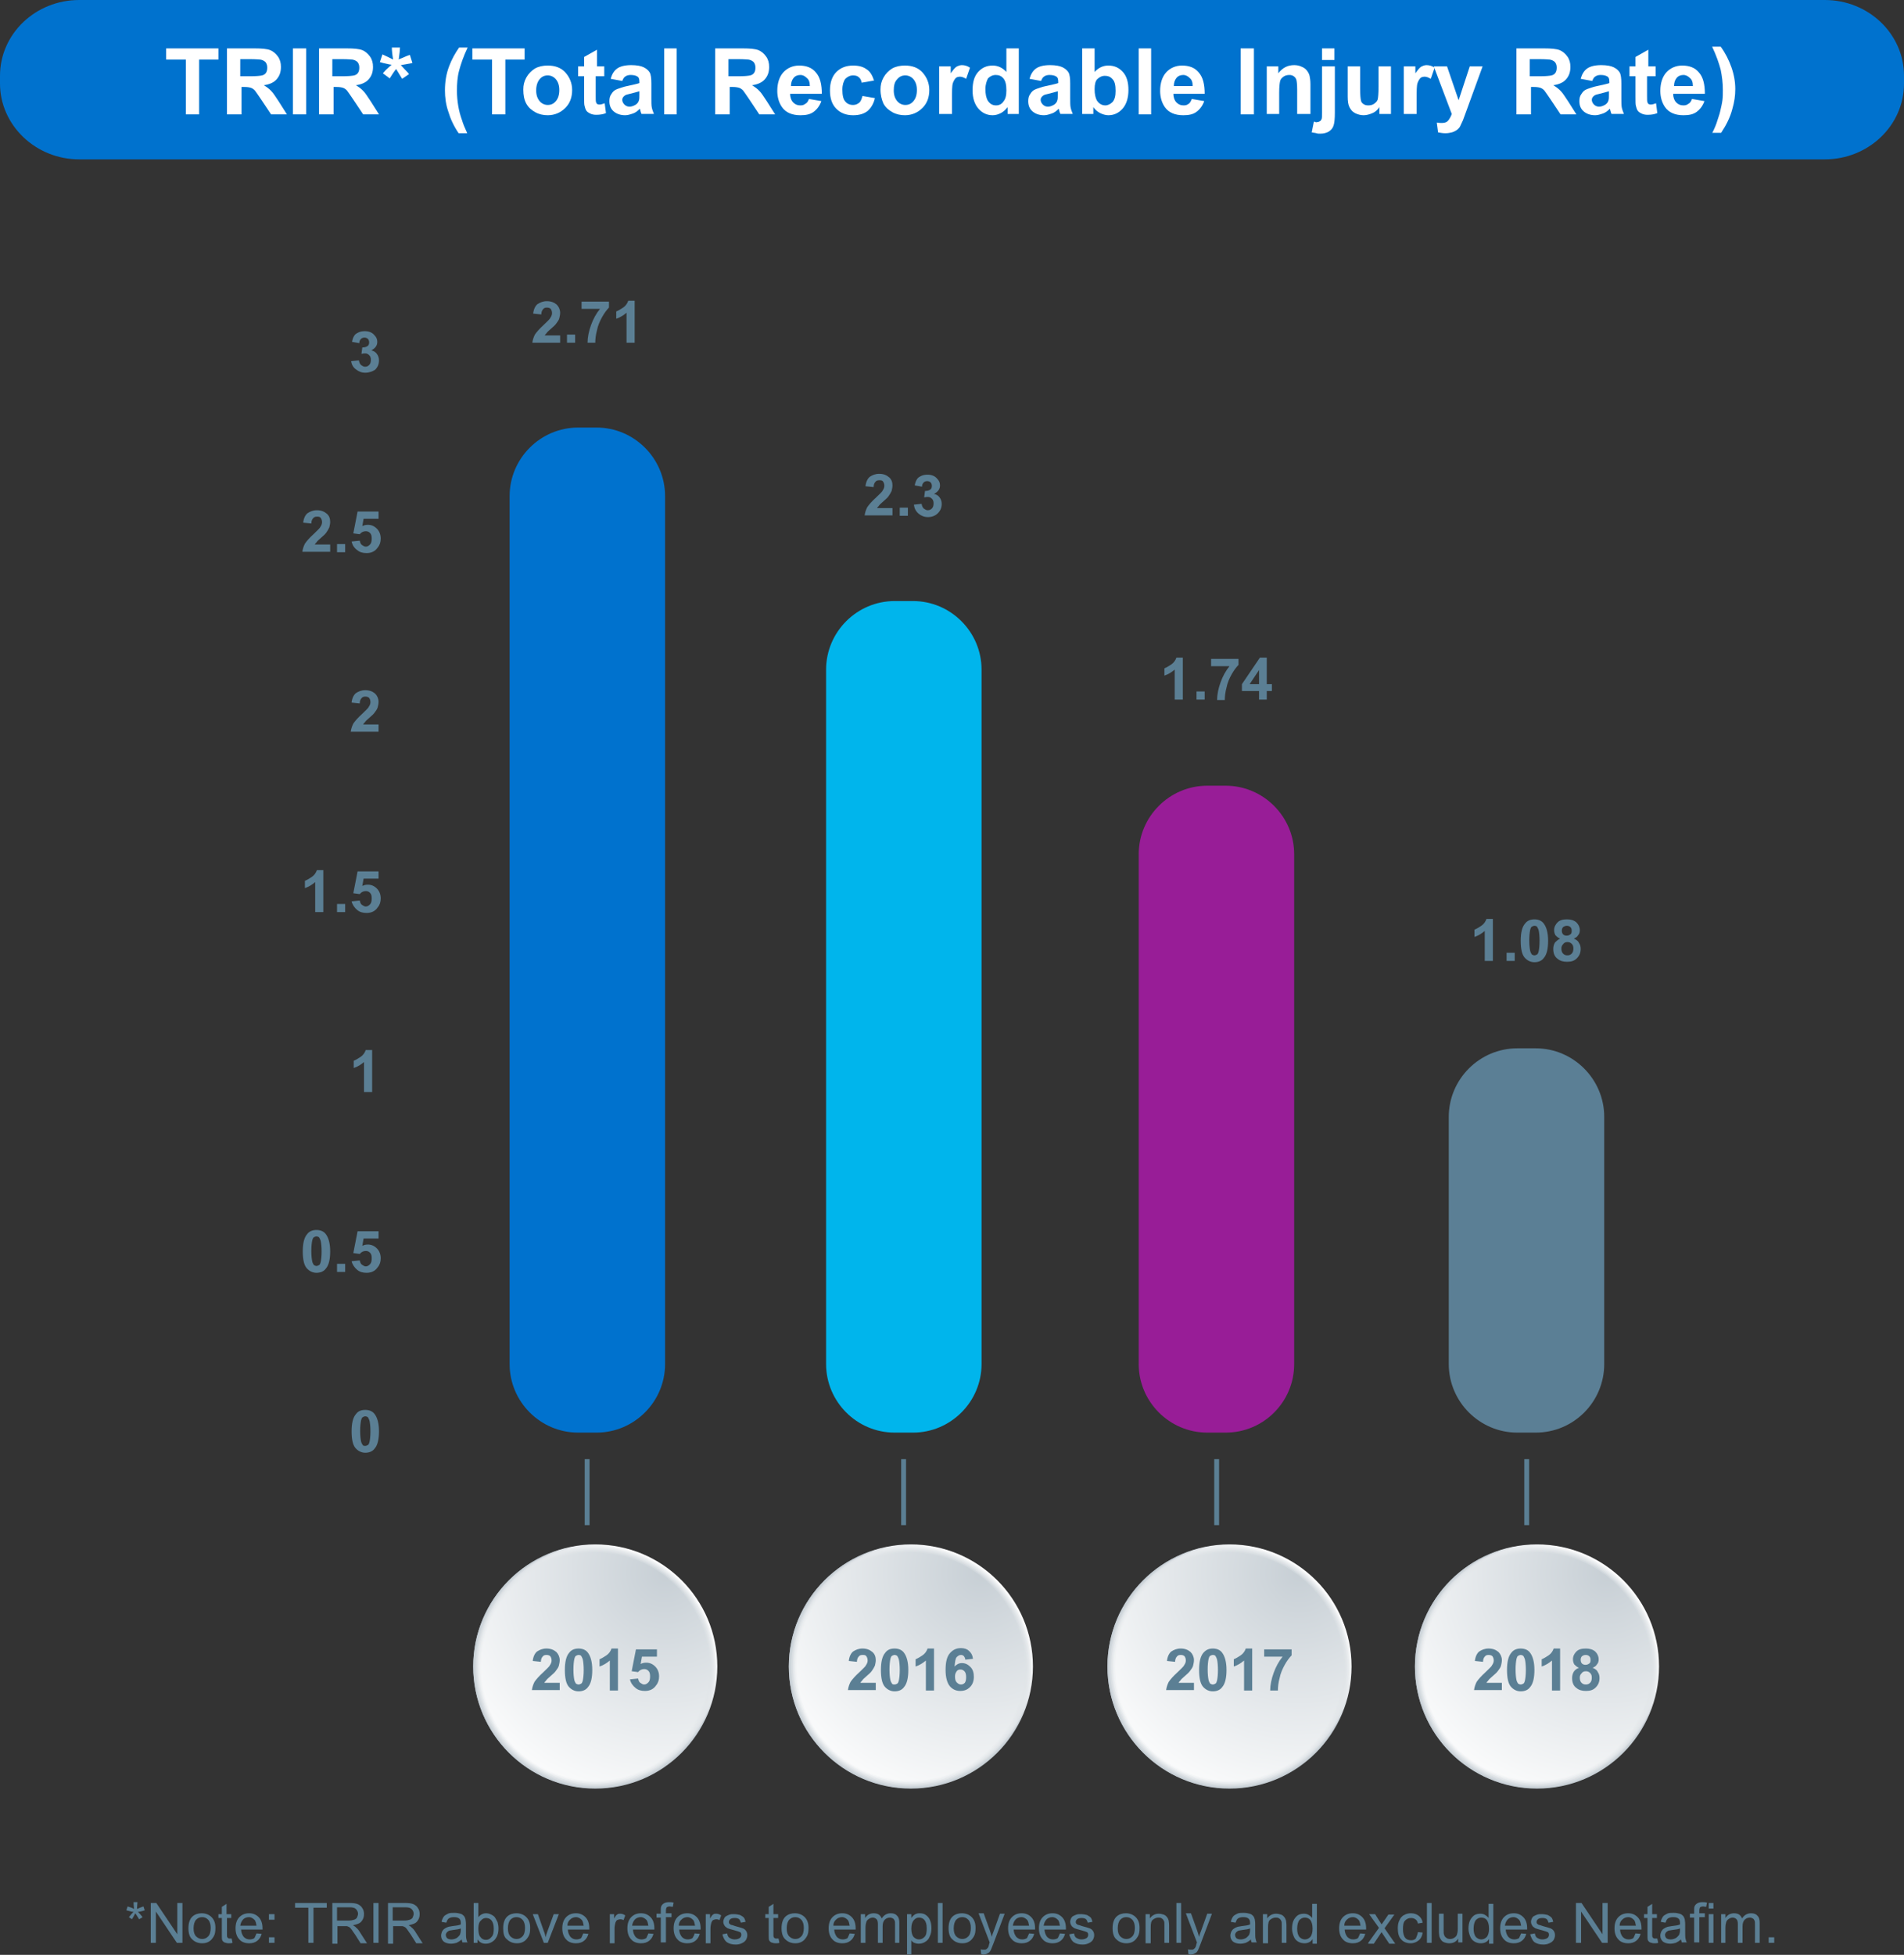 <?xml version="1.0" encoding="utf-8"?>
<!-- Generator: Adobe Illustrator 21.0.2, SVG Export Plug-In . SVG Version: 6.00 Build 0)  -->
<svg version="1.1" id="Layer_1" xmlns="http://www.w3.org/2000/svg" xmlns:xlink="http://www.w3.org/1999/xlink" x="0px" y="0px"
	 viewBox="0 0 444.6 456.3" style="enable-background:new 0 0 444.6 456.3;" xml:space="preserve">
<rect x="0" y="0" width="444.6" height="456.3" fill="#333333" stroke="none"/>
<style type="text/css">
	.st0{fill:#0072CE;}
	.st1{fill:#00B5EC;}
	.st2{fill:#981D97;}
	.st3{fill:#5B7F95;}
	.st4{fill:#AFB9C5;}
	.st5{fill:url(#SVGID_1_);}
	.st6{fill:url(#SVGID_2_);}
	.st7{fill:url(#SVGID_3_);}
	.st8{fill:url(#SVGID_4_);}
	.st9{fill:url(#SVGID_5_);}
	.st10{fill:url(#SVGID_6_);}
	.st11{fill:url(#SVGID_7_);}
	.st12{fill:url(#SVGID_8_);}
	.st13{fill:url(#SVGID_9_);}
	.st14{fill:url(#SVGID_10_);}
	.st15{fill:url(#SVGID_11_);}
	.st16{fill:url(#SVGID_12_);}
	.st17{fill:url(#SVGID_13_);}
	.st18{fill:url(#SVGID_14_);}
	.st19{fill:#5B7F94;}
	.st20{fill:url(#SVGID_15_);}
	.st21{fill:url(#SVGID_16_);}
	.st22{fill:url(#SVGID_17_);}
	.st23{fill:url(#SVGID_18_);}
	.st24{fill:url(#SVGID_19_);}
	.st25{fill:url(#SVGID_20_);}
	.st26{fill:url(#SVGID_21_);}
	.st27{fill:url(#SVGID_22_);}
	.st28{fill:url(#SVGID_23_);}
	.st29{fill:url(#SVGID_24_);}
	.st30{fill:url(#SVGID_25_);}
	.st31{fill:url(#SVGID_26_);}
	.st32{fill:url(#SVGID_27_);}
	.st33{fill:url(#SVGID_28_);}
	.st34{fill:none;stroke:#5B7F94;stroke-width:1.135;stroke-miterlimit:10;}
	.st35{fill:#FFFFFF;}
</style>
<g>
	<path class="st0" d="M18.5,37.2C8.3,37.2,0,29.2,0,19.5v-1.8C0,7.9,8.3,0,18.5,0h407.6c10.2,0,18.5,7.9,18.5,17.7v1.8
		c0,9.8-8.3,17.7-18.5,17.7H18.5z"/>
	<path class="st0" d="M139.3,334.4H135c-8.8,0-16-7.2-16-16V115.8c0-8.8,7.2-16,16-16h4.3c8.8,0,16,7.2,16,16v202.6
		C155.3,327.2,148.1,334.4,139.3,334.4z"/>
	<path class="st1" d="M213.2,334.4h-4.3c-8.8,0-16-7.2-16-16V156.3c0-8.8,7.2-16,16-16h4.3c8.8,0,16,7.2,16,16v162.1
		C229.2,327.2,222,334.4,213.2,334.4z"/>
	<path class="st2" d="M286.2,334.4h-4.3c-8.8,0-16-7.2-16-16v-119c0-8.8,7.2-16,16-16h4.3c8.8,0,16,7.2,16,16v119
		C302.2,327.2,295.1,334.4,286.2,334.4z"/>
	<path class="st3" d="M358.6,334.4h-4.3c-8.8,0-16-7.2-16-16v-57.7c0-8.8,7.2-16,16-16h4.3c8.8,0,16,7.2,16,16v57.7
		C374.6,327.2,367.5,334.4,358.6,334.4z"/>
	<g>
		<g>
			<circle class="st4" cx="138.9" cy="389" r="28.4"/>
		</g>
		<g>
			<radialGradient id="SVGID_1_" cx="152.329" cy="376.359" r="28.485" gradientUnits="userSpaceOnUse">
				<stop  offset="0" style="stop-color:#FFFFFF"/>
				<stop  offset="0.505" style="stop-color:#FDFDFE"/>
				<stop  offset="0.687" style="stop-color:#F6F8F9"/>
				<stop  offset="0.817" style="stop-color:#EBEDF0"/>
				<stop  offset="0.921" style="stop-color:#DADFE3"/>
				<stop  offset="1" style="stop-color:#C7CFD5"/>
			</radialGradient>
			<circle class="st5" cx="139" cy="389" r="28.5"/>
			<radialGradient id="SVGID_2_" cx="152.86" cy="374.733" r="33.237" gradientUnits="userSpaceOnUse">
				<stop  offset="0" style="stop-color:#F6F7F8"/>
				<stop  offset="0.432" style="stop-color:#F4F5F6"/>
				<stop  offset="0.676" style="stop-color:#EBEEF0"/>
				<stop  offset="0.874" style="stop-color:#DEE2E6"/>
				<stop  offset="1" style="stop-color:#D0D7DC"/>
			</radialGradient>
			<circle class="st6" cx="139" cy="389" r="28.2"/>
			<radialGradient id="SVGID_3_" cx="153.377" cy="373.144" r="38.172" gradientUnits="userSpaceOnUse">
				<stop  offset="0" style="stop-color:#ECEFF1"/>
				<stop  offset="0.487" style="stop-color:#E9ECEE"/>
				<stop  offset="0.88" style="stop-color:#DFE3E7"/>
				<stop  offset="1" style="stop-color:#DADFE3"/>
			</radialGradient>
			<circle class="st7" cx="139" cy="389" r="27.9"/>
			<radialGradient id="SVGID_4_" cx="153.881" cy="371.592" r="43.284" gradientUnits="userSpaceOnUse">
				<stop  offset="0" style="stop-color:#E3E7EA"/>
				<stop  offset="1" style="stop-color:#E3E7EA"/>
			</radialGradient>
			<circle class="st8" cx="139" cy="389" r="27.6"/>
			<radialGradient id="SVGID_5_" cx="154.37" cy="370.076" r="48.571" gradientUnits="userSpaceOnUse">
				<stop  offset="0" style="stop-color:#DADFE3"/>
				<stop  offset="0.524" style="stop-color:#E1E5E8"/>
				<stop  offset="1" style="stop-color:#ECEFF1"/>
			</radialGradient>
			<circle class="st9" cx="139" cy="389" r="27.3"/>
			<radialGradient id="SVGID_6_" cx="154.845" cy="368.597" r="54.028" gradientUnits="userSpaceOnUse">
				<stop  offset="0" style="stop-color:#D0D7DC"/>
				<stop  offset="0.433" style="stop-color:#DEE3E6"/>
				<stop  offset="1" style="stop-color:#F6F7F8"/>
			</radialGradient>
			<circle class="st10" cx="139" cy="389" r="27"/>
			<radialGradient id="SVGID_7_" cx="155.307" cy="367.154" r="59.648" gradientUnits="userSpaceOnUse">
				<stop  offset="0" style="stop-color:#C7CFD5"/>
				<stop  offset="1" style="stop-color:#FFFFFF"/>
			</radialGradient>
			<circle class="st11" cx="139" cy="389" r="26.7"/>
		</g>
	</g>
	<g>
		<g>
			<circle class="st4" cx="212.6" cy="389" r="28.4"/>
		</g>
		<g>
			<radialGradient id="SVGID_8_" cx="226.089" cy="376.359" r="28.485" gradientUnits="userSpaceOnUse">
				<stop  offset="0" style="stop-color:#FFFFFF"/>
				<stop  offset="0.505" style="stop-color:#FDFDFE"/>
				<stop  offset="0.687" style="stop-color:#F6F8F9"/>
				<stop  offset="0.817" style="stop-color:#EBEDF0"/>
				<stop  offset="0.921" style="stop-color:#DADFE3"/>
				<stop  offset="1" style="stop-color:#C7CFD5"/>
			</radialGradient>
			<circle class="st12" cx="212.7" cy="389" r="28.5"/>
			<radialGradient id="SVGID_9_" cx="226.62" cy="374.733" r="33.237" gradientUnits="userSpaceOnUse">
				<stop  offset="0" style="stop-color:#F6F7F8"/>
				<stop  offset="0.432" style="stop-color:#F4F5F6"/>
				<stop  offset="0.676" style="stop-color:#EBEEF0"/>
				<stop  offset="0.874" style="stop-color:#DEE2E6"/>
				<stop  offset="1" style="stop-color:#D0D7DC"/>
			</radialGradient>
			<circle class="st13" cx="212.7" cy="389" r="28.2"/>
			<radialGradient id="SVGID_10_" cx="227.138" cy="373.144" r="38.172" gradientUnits="userSpaceOnUse">
				<stop  offset="0" style="stop-color:#ECEFF1"/>
				<stop  offset="0.487" style="stop-color:#E9ECEE"/>
				<stop  offset="0.88" style="stop-color:#DFE3E7"/>
				<stop  offset="1" style="stop-color:#DADFE3"/>
			</radialGradient>
			<circle class="st14" cx="212.7" cy="389" r="27.9"/>
			<radialGradient id="SVGID_11_" cx="227.641" cy="371.592" r="43.284" gradientUnits="userSpaceOnUse">
				<stop  offset="0" style="stop-color:#E3E7EA"/>
				<stop  offset="1" style="stop-color:#E3E7EA"/>
			</radialGradient>
			<circle class="st15" cx="212.7" cy="389" r="27.6"/>
			<radialGradient id="SVGID_12_" cx="228.13" cy="370.076" r="48.571" gradientUnits="userSpaceOnUse">
				<stop  offset="0" style="stop-color:#DADFE3"/>
				<stop  offset="0.524" style="stop-color:#E1E5E8"/>
				<stop  offset="1" style="stop-color:#ECEFF1"/>
			</radialGradient>
			<circle class="st16" cx="212.7" cy="389" r="27.3"/>
			<radialGradient id="SVGID_13_" cx="228.606" cy="368.597" r="54.028" gradientUnits="userSpaceOnUse">
				<stop  offset="0" style="stop-color:#D0D7DC"/>
				<stop  offset="0.433" style="stop-color:#DEE3E6"/>
				<stop  offset="1" style="stop-color:#F6F7F8"/>
			</radialGradient>
			<circle class="st17" cx="212.7" cy="389" r="27"/>
			<radialGradient id="SVGID_14_" cx="229.067" cy="367.154" r="59.648" gradientUnits="userSpaceOnUse">
				<stop  offset="0" style="stop-color:#C7CFD5"/>
				<stop  offset="1" style="stop-color:#FFFFFF"/>
			</radialGradient>
			<circle class="st18" cx="212.7" cy="389" r="26.7"/>
		</g>
	</g>
	<g>
		<path class="st19" d="M130.7,392.8v1.7h-6.5c0.1-0.7,0.3-1.3,0.6-1.9c0.4-0.6,1.1-1.4,2.1-2.3c0.8-0.8,1.4-1.3,1.5-1.6
			c0.3-0.4,0.4-0.8,0.4-1.1c0-0.4-0.1-0.7-0.3-1c-0.2-0.2-0.5-0.3-0.9-0.3c-0.4,0-0.7,0.1-0.9,0.4c-0.2,0.2-0.4,0.6-0.4,1.2
			l-1.9-0.2c0.1-1,0.5-1.8,1-2.2c0.6-0.4,1.3-0.7,2.2-0.7c1,0,1.7,0.3,2.3,0.8c0.5,0.5,0.8,1.2,0.8,1.9c0,0.4-0.1,0.9-0.2,1.3
			s-0.4,0.8-0.7,1.2c-0.2,0.3-0.6,0.7-1.2,1.2c-0.6,0.5-1,0.9-1.1,1.1c-0.2,0.2-0.3,0.3-0.4,0.5H130.7z"/>
		<path class="st19" d="M135.1,384.8c0.9,0,1.7,0.3,2.2,1c0.6,0.8,1,2.1,1,4c0,1.8-0.3,3.2-1,4c-0.5,0.7-1.3,1-2.2,1
			c-0.9,0-1.7-0.4-2.3-1.1c-0.6-0.7-0.9-2-0.9-3.9c0-1.8,0.3-3.2,1-4C133.4,385.1,134.2,384.8,135.1,384.8z M135.1,386.3
			c-0.2,0-0.4,0.1-0.6,0.2c-0.2,0.1-0.3,0.4-0.4,0.8c-0.1,0.5-0.2,1.3-0.2,2.4s0.1,1.9,0.2,2.4s0.3,0.7,0.4,0.9
			c0.2,0.1,0.4,0.2,0.6,0.2c0.2,0,0.4-0.1,0.6-0.2c0.2-0.1,0.3-0.4,0.4-0.8c0.1-0.5,0.2-1.3,0.2-2.4s-0.1-1.9-0.2-2.4
			c-0.1-0.4-0.3-0.7-0.4-0.9C135.6,386.4,135.4,386.3,135.1,386.3z"/>
		<path class="st19" d="M144.3,394.6h-1.9v-7c-0.7,0.6-1.5,1.1-2.4,1.4v-1.7c0.5-0.2,1-0.5,1.6-0.9c0.6-0.4,1-1,1.2-1.6h1.5V394.6z"
			/>
		<path class="st19" d="M147.1,392l1.9-0.2c0.1,0.4,0.2,0.8,0.5,1s0.6,0.4,0.9,0.4c0.4,0,0.7-0.2,1-0.5c0.3-0.3,0.4-0.8,0.4-1.4
			c0-0.6-0.1-1-0.4-1.3c-0.3-0.3-0.6-0.4-1-0.4c-0.5,0-1,0.2-1.4,0.7l-1.5-0.2l1-5.1h4.9v1.7h-3.5l-0.3,1.7c0.4-0.2,0.8-0.3,1.3-0.3
			c0.8,0,1.5,0.3,2.1,0.9c0.6,0.6,0.9,1.4,0.9,2.3c0,0.8-0.2,1.5-0.7,2.1c-0.6,0.9-1.5,1.3-2.6,1.3c-0.9,0-1.6-0.2-2.2-0.7
			S147.3,392.9,147.1,392z"/>
	</g>
	<g>
		<path class="st19" d="M82,84.3l1.8-0.2c0.1,0.5,0.2,0.8,0.5,1.1c0.3,0.2,0.6,0.4,0.9,0.4c0.4,0,0.7-0.1,1-0.4
			c0.3-0.3,0.4-0.7,0.4-1.2c0-0.5-0.1-0.8-0.4-1.1c-0.3-0.3-0.6-0.4-0.9-0.4c-0.2,0-0.5,0-0.9,0.1l0.2-1.5c0.5,0,0.9-0.1,1.2-0.3
			c0.3-0.2,0.4-0.5,0.4-0.9c0-0.3-0.1-0.6-0.3-0.8c-0.2-0.2-0.5-0.3-0.8-0.3c-0.3,0-0.6,0.1-0.8,0.3c-0.2,0.2-0.4,0.5-0.4,1
			l-1.7-0.3c0.1-0.6,0.3-1.1,0.5-1.4c0.2-0.4,0.6-0.6,1-0.8c0.4-0.2,0.9-0.3,1.5-0.3c0.9,0,1.7,0.3,2.2,0.9c0.5,0.5,0.7,1,0.7,1.6
			c0,0.9-0.5,1.5-1.4,2c0.6,0.1,1,0.4,1.3,0.8c0.3,0.4,0.5,0.9,0.5,1.5c0,0.9-0.3,1.6-0.9,2.2C87,86.7,86.2,87,85.3,87
			c-0.9,0-1.6-0.3-2.2-0.8C82.5,85.8,82.1,85.1,82,84.3z"/>
		<path class="st19" d="M77.1,127.1v1.7h-6.5c0.1-0.7,0.3-1.3,0.6-1.9c0.4-0.6,1.1-1.4,2.1-2.3c0.8-0.8,1.4-1.3,1.5-1.6
			c0.3-0.4,0.4-0.8,0.4-1.1c0-0.4-0.1-0.7-0.3-1s-0.5-0.3-0.9-0.3c-0.4,0-0.7,0.1-0.9,0.4c-0.2,0.2-0.4,0.6-0.4,1.2l-1.9-0.2
			c0.1-1,0.5-1.8,1-2.2c0.6-0.4,1.3-0.7,2.2-0.7c1,0,1.7,0.3,2.3,0.8s0.8,1.2,0.8,1.9c0,0.4-0.1,0.9-0.2,1.3
			c-0.2,0.4-0.4,0.8-0.7,1.2c-0.2,0.3-0.6,0.7-1.2,1.2c-0.6,0.5-1,0.9-1.1,1.1c-0.2,0.2-0.3,0.3-0.4,0.5H77.1z"/>
		<path class="st19" d="M78.7,128.9V127h1.9v1.9H78.7z"/>
		<path class="st19" d="M82.1,126.4l1.9-0.2c0.1,0.4,0.2,0.8,0.5,1s0.6,0.4,0.9,0.4c0.4,0,0.7-0.2,1-0.5c0.3-0.3,0.4-0.8,0.4-1.4
			c0-0.6-0.1-1-0.4-1.3c-0.3-0.3-0.6-0.4-1-0.4c-0.5,0-1,0.2-1.4,0.7l-1.5-0.2l1-5.1h4.9v1.7h-3.5l-0.3,1.7c0.4-0.2,0.8-0.3,1.3-0.3
			c0.8,0,1.5,0.3,2.1,0.9c0.6,0.6,0.9,1.4,0.9,2.3c0,0.8-0.2,1.5-0.7,2.1c-0.6,0.9-1.5,1.3-2.6,1.3c-0.9,0-1.6-0.2-2.2-0.7
			C82.6,127.8,82.3,127.2,82.1,126.4z"/>
		<path class="st19" d="M88.4,169.1v1.7h-6.5c0.1-0.7,0.3-1.3,0.6-1.9c0.4-0.6,1.1-1.4,2.1-2.3c0.8-0.8,1.4-1.3,1.5-1.6
			c0.3-0.4,0.4-0.8,0.4-1.1c0-0.4-0.1-0.7-0.3-1c-0.2-0.2-0.5-0.3-0.9-0.3c-0.4,0-0.7,0.1-0.9,0.4c-0.2,0.2-0.4,0.6-0.4,1.2
			l-1.9-0.2c0.1-1,0.5-1.8,1-2.2c0.6-0.4,1.3-0.7,2.2-0.7c1,0,1.7,0.3,2.3,0.8c0.5,0.5,0.8,1.2,0.8,1.9c0,0.4-0.1,0.9-0.2,1.3
			s-0.4,0.8-0.7,1.2c-0.2,0.3-0.6,0.7-1.2,1.2s-1,0.9-1.1,1.1c-0.2,0.2-0.3,0.3-0.4,0.5H88.4z"/>
		<path class="st19" d="M75.5,212.9h-1.9v-7c-0.7,0.6-1.5,1.1-2.4,1.4v-1.7c0.5-0.2,1-0.5,1.6-0.9c0.6-0.4,1-1,1.2-1.6h1.5V212.9z"
			/>
		<path class="st19" d="M78.7,212.9V211h1.9v1.9H78.7z"/>
		<path class="st19" d="M82.1,210.4l1.9-0.2c0.1,0.4,0.2,0.8,0.5,1s0.6,0.4,0.9,0.4c0.4,0,0.7-0.2,1-0.5c0.3-0.3,0.4-0.8,0.4-1.4
			c0-0.6-0.1-1-0.4-1.3c-0.3-0.3-0.6-0.4-1-0.4c-0.5,0-1,0.2-1.4,0.7l-1.5-0.2l1-5.1h4.9v1.7h-3.5l-0.3,1.7c0.4-0.2,0.8-0.3,1.3-0.3
			c0.8,0,1.5,0.3,2.1,0.9c0.6,0.6,0.9,1.4,0.9,2.3c0,0.8-0.2,1.5-0.7,2.1c-0.6,0.9-1.5,1.3-2.6,1.3c-0.9,0-1.6-0.2-2.2-0.7
			S82.3,211.2,82.1,210.4z"/>
		<path class="st19" d="M86.9,254.9H85v-7c-0.7,0.6-1.5,1.1-2.4,1.4v-1.7c0.5-0.2,1-0.5,1.6-0.9c0.6-0.4,1-1,1.2-1.6h1.5V254.9z"/>
		<path class="st19" d="M73.9,287.1c0.9,0,1.7,0.3,2.2,1c0.6,0.8,1,2.1,1,4c0,1.8-0.3,3.2-1,4c-0.5,0.7-1.3,1-2.2,1
			c-0.9,0-1.7-0.4-2.3-1.1c-0.6-0.7-0.9-2-0.9-3.9c0-1.8,0.3-3.2,1-4C72.2,287.4,73,287.1,73.9,287.1z M73.9,288.6
			c-0.2,0-0.4,0.1-0.6,0.2c-0.2,0.1-0.3,0.4-0.4,0.8c-0.1,0.5-0.2,1.3-0.2,2.4s0.1,1.9,0.2,2.4s0.3,0.7,0.4,0.9
			c0.2,0.1,0.4,0.2,0.6,0.2c0.2,0,0.4-0.1,0.6-0.2c0.2-0.1,0.3-0.4,0.4-0.8c0.1-0.5,0.2-1.3,0.2-2.4s-0.1-1.9-0.2-2.4
			c-0.1-0.4-0.3-0.7-0.4-0.9C74.3,288.7,74.1,288.6,73.9,288.6z"/>
		<path class="st19" d="M78.7,296.9V295h1.9v1.9H78.7z"/>
		<path class="st19" d="M82.1,294.4l1.9-0.2c0.1,0.4,0.2,0.8,0.5,1s0.6,0.4,0.9,0.4c0.4,0,0.7-0.2,1-0.5c0.3-0.3,0.4-0.8,0.4-1.4
			c0-0.6-0.1-1-0.4-1.3c-0.3-0.3-0.6-0.4-1-0.4c-0.5,0-1,0.2-1.4,0.7l-1.5-0.2l1-5.1h4.9v1.7h-3.5l-0.3,1.7c0.4-0.2,0.8-0.3,1.3-0.3
			c0.8,0,1.5,0.3,2.1,0.9c0.6,0.6,0.9,1.4,0.9,2.3c0,0.8-0.2,1.5-0.7,2.1c-0.6,0.9-1.5,1.3-2.6,1.3c-0.9,0-1.6-0.2-2.2-0.7
			S82.3,295.2,82.1,294.4z"/>
		<path class="st19" d="M85.3,329.1c0.9,0,1.7,0.3,2.2,1c0.6,0.8,1,2.1,1,4c0,1.8-0.3,3.2-1,4c-0.5,0.7-1.3,1-2.2,1
			c-0.9,0-1.7-0.4-2.3-1.1c-0.6-0.7-0.9-2-0.9-3.9c0-1.8,0.3-3.2,1-4C83.6,329.4,84.3,329.1,85.3,329.1z M85.3,330.6
			c-0.2,0-0.4,0.1-0.6,0.2c-0.2,0.1-0.3,0.4-0.4,0.8c-0.1,0.5-0.2,1.3-0.2,2.4s0.1,1.9,0.2,2.4s0.3,0.7,0.4,0.9s0.4,0.2,0.6,0.2
			c0.2,0,0.4-0.1,0.6-0.2c0.2-0.1,0.3-0.4,0.4-0.8c0.1-0.5,0.2-1.3,0.2-2.4s-0.1-1.9-0.2-2.4c-0.1-0.4-0.3-0.7-0.4-0.9
			C85.7,330.7,85.5,330.6,85.3,330.6z"/>
	</g>
	<g>
		<path class="st19" d="M204.5,392.8v1.7h-6.5c0.1-0.7,0.3-1.3,0.6-1.9c0.4-0.6,1.1-1.4,2.1-2.3c0.8-0.8,1.4-1.3,1.5-1.6
			c0.3-0.4,0.4-0.8,0.4-1.1c0-0.4-0.1-0.7-0.3-1s-0.5-0.3-0.9-0.3c-0.4,0-0.7,0.1-0.9,0.4c-0.2,0.2-0.4,0.6-0.4,1.2l-1.9-0.2
			c0.1-1,0.5-1.8,1-2.2c0.6-0.4,1.3-0.7,2.2-0.7c1,0,1.7,0.3,2.3,0.8s0.8,1.2,0.8,1.9c0,0.4-0.1,0.9-0.2,1.3
			c-0.2,0.4-0.4,0.8-0.7,1.2c-0.2,0.3-0.6,0.7-1.2,1.2c-0.6,0.5-1,0.9-1.1,1.1c-0.2,0.2-0.3,0.3-0.4,0.5H204.5z"/>
		<path class="st19" d="M208.9,384.8c0.9,0,1.7,0.3,2.2,1c0.6,0.8,1,2.1,1,4c0,1.8-0.3,3.2-1,4c-0.5,0.7-1.3,1-2.2,1
			c-0.9,0-1.7-0.4-2.3-1.1c-0.6-0.7-0.9-2-0.9-3.9c0-1.8,0.3-3.2,1-4C207.2,385.1,207.9,384.8,208.9,384.8z M208.9,386.3
			c-0.2,0-0.4,0.1-0.6,0.2c-0.2,0.1-0.3,0.4-0.4,0.8c-0.1,0.5-0.2,1.3-0.2,2.4s0.1,1.9,0.2,2.4s0.3,0.7,0.4,0.9s0.4,0.2,0.6,0.2
			c0.2,0,0.4-0.1,0.6-0.2c0.2-0.1,0.3-0.4,0.4-0.8c0.1-0.5,0.2-1.3,0.2-2.4s-0.1-1.9-0.2-2.4c-0.1-0.4-0.3-0.7-0.4-0.9
			C209.3,386.4,209.1,386.3,208.9,386.3z"/>
		<path class="st19" d="M218.1,394.6h-1.9v-7c-0.7,0.6-1.5,1.1-2.4,1.4v-1.7c0.5-0.2,1-0.5,1.6-0.9c0.6-0.4,1-1,1.2-1.6h1.5V394.6z"
			/>
		<path class="st19" d="M227.2,387.2l-1.8,0.2c0-0.4-0.2-0.6-0.3-0.8c-0.2-0.2-0.4-0.3-0.7-0.3c-0.4,0-0.7,0.2-1,0.5
			s-0.4,1.1-0.5,2.2c0.5-0.5,1-0.8,1.7-0.8c0.8,0,1.4,0.3,2,0.9c0.6,0.6,0.8,1.4,0.8,2.3c0,1-0.3,1.8-0.9,2.4
			c-0.6,0.6-1.3,0.9-2.3,0.9c-1,0-1.8-0.4-2.4-1.1s-1-2-1-3.8c0-1.8,0.3-3.1,1-3.9c0.7-0.8,1.5-1.2,2.6-1.2c0.7,0,1.4,0.2,1.8,0.6
			C226.8,385.8,227.1,386.4,227.2,387.2z M223,391.3c0,0.6,0.1,1.1,0.4,1.4c0.3,0.3,0.6,0.5,1,0.5c0.3,0,0.6-0.1,0.9-0.4
			c0.2-0.3,0.3-0.7,0.3-1.3c0-0.6-0.1-1.1-0.4-1.4s-0.6-0.4-0.9-0.4c-0.4,0-0.7,0.1-0.9,0.4S223,390.7,223,391.3z"/>
	</g>
	<g>
		<g>
			<circle class="st4" cx="287" cy="389" r="28.4"/>
		</g>
		<g>
			<radialGradient id="SVGID_15_" cx="300.431" cy="376.359" r="28.485" gradientUnits="userSpaceOnUse">
				<stop  offset="0" style="stop-color:#FFFFFF"/>
				<stop  offset="0.505" style="stop-color:#FDFDFE"/>
				<stop  offset="0.687" style="stop-color:#F6F8F9"/>
				<stop  offset="0.817" style="stop-color:#EBEDF0"/>
				<stop  offset="0.921" style="stop-color:#DADFE3"/>
				<stop  offset="1" style="stop-color:#C7CFD5"/>
			</radialGradient>
			<circle class="st20" cx="287.1" cy="389" r="28.5"/>
			<radialGradient id="SVGID_16_" cx="300.962" cy="374.733" r="33.237" gradientUnits="userSpaceOnUse">
				<stop  offset="0" style="stop-color:#F6F7F8"/>
				<stop  offset="0.432" style="stop-color:#F4F5F6"/>
				<stop  offset="0.676" style="stop-color:#EBEEF0"/>
				<stop  offset="0.874" style="stop-color:#DEE2E6"/>
				<stop  offset="1" style="stop-color:#D0D7DC"/>
			</radialGradient>
			<circle class="st21" cx="287.1" cy="389" r="28.2"/>
			<radialGradient id="SVGID_17_" cx="301.48" cy="373.144" r="38.172" gradientUnits="userSpaceOnUse">
				<stop  offset="0" style="stop-color:#ECEFF1"/>
				<stop  offset="0.487" style="stop-color:#E9ECEE"/>
				<stop  offset="0.88" style="stop-color:#DFE3E7"/>
				<stop  offset="1" style="stop-color:#DADFE3"/>
			</radialGradient>
			<circle class="st22" cx="287.1" cy="389" r="27.9"/>
			<radialGradient id="SVGID_18_" cx="301.983" cy="371.592" r="43.284" gradientUnits="userSpaceOnUse">
				<stop  offset="0" style="stop-color:#E3E7EA"/>
				<stop  offset="1" style="stop-color:#E3E7EA"/>
			</radialGradient>
			<circle class="st23" cx="287.1" cy="389" r="27.6"/>
			<radialGradient id="SVGID_19_" cx="302.472" cy="370.076" r="48.571" gradientUnits="userSpaceOnUse">
				<stop  offset="0" style="stop-color:#DADFE3"/>
				<stop  offset="0.524" style="stop-color:#E1E5E8"/>
				<stop  offset="1" style="stop-color:#ECEFF1"/>
			</radialGradient>
			<circle class="st24" cx="287.1" cy="389" r="27.3"/>
			<radialGradient id="SVGID_20_" cx="302.948" cy="368.597" r="54.028" gradientUnits="userSpaceOnUse">
				<stop  offset="0" style="stop-color:#D0D7DC"/>
				<stop  offset="0.433" style="stop-color:#DEE3E6"/>
				<stop  offset="1" style="stop-color:#F6F7F8"/>
			</radialGradient>
			<circle class="st25" cx="287.1" cy="389" r="27"/>
			<radialGradient id="SVGID_21_" cx="303.409" cy="367.154" r="59.648" gradientUnits="userSpaceOnUse">
				<stop  offset="0" style="stop-color:#C7CFD5"/>
				<stop  offset="1" style="stop-color:#FFFFFF"/>
			</radialGradient>
			<circle class="st26" cx="287.1" cy="389" r="26.7"/>
		</g>
	</g>
	<g>
		<path class="st19" d="M278.8,392.8v1.7h-6.5c0.1-0.7,0.3-1.3,0.6-1.9c0.4-0.6,1.1-1.4,2.1-2.3c0.8-0.8,1.4-1.3,1.5-1.6
			c0.3-0.4,0.4-0.8,0.4-1.1c0-0.4-0.1-0.7-0.3-1c-0.2-0.2-0.5-0.3-0.9-0.3c-0.4,0-0.7,0.1-0.9,0.4c-0.2,0.2-0.4,0.6-0.4,1.2
			l-1.9-0.2c0.1-1,0.5-1.8,1-2.2c0.6-0.4,1.3-0.7,2.2-0.7c1,0,1.7,0.3,2.3,0.8c0.5,0.5,0.8,1.2,0.8,1.9c0,0.4-0.1,0.9-0.2,1.3
			s-0.4,0.8-0.7,1.2c-0.2,0.3-0.6,0.7-1.2,1.2s-1,0.9-1.1,1.1c-0.2,0.2-0.3,0.3-0.4,0.5H278.8z"/>
		<path class="st19" d="M283.2,384.8c0.9,0,1.7,0.3,2.2,1c0.6,0.8,1,2.1,1,4c0,1.8-0.3,3.2-1,4c-0.5,0.7-1.3,1-2.2,1
			c-0.9,0-1.7-0.4-2.3-1.1c-0.6-0.7-0.9-2-0.9-3.9c0-1.8,0.3-3.2,1-4C281.6,385.1,282.3,384.8,283.2,384.8z M283.2,386.3
			c-0.2,0-0.4,0.1-0.6,0.2c-0.2,0.1-0.3,0.4-0.4,0.8c-0.1,0.5-0.2,1.3-0.2,2.4s0.1,1.9,0.2,2.4s0.3,0.7,0.4,0.9
			c0.2,0.1,0.4,0.2,0.6,0.2c0.2,0,0.4-0.1,0.6-0.2c0.2-0.1,0.3-0.4,0.4-0.8c0.1-0.5,0.2-1.3,0.2-2.4s-0.1-1.9-0.2-2.4
			c-0.1-0.4-0.3-0.7-0.4-0.9C283.7,386.4,283.5,386.3,283.2,386.3z"/>
		<path class="st19" d="M292.4,394.6h-1.9v-7c-0.7,0.6-1.5,1.1-2.4,1.4v-1.7c0.5-0.2,1-0.5,1.6-0.9c0.6-0.4,1-1,1.2-1.6h1.5V394.6z"
			/>
		<path class="st19" d="M295.2,386.7v-1.7h6.4v1.4c-0.5,0.5-1.1,1.3-1.6,2.2s-1,2-1.2,3.1c-0.3,1.1-0.4,2.1-0.4,2.9h-1.8
			c0-1.3,0.3-2.7,0.8-4.1c0.5-1.4,1.2-2.7,2.1-3.8H295.2z"/>
	</g>
	<g>
		<g>
			<circle class="st4" cx="358.8" cy="389" r="28.4"/>
		</g>
		<g>
			<radialGradient id="SVGID_22_" cx="372.304" cy="376.359" r="28.485" gradientUnits="userSpaceOnUse">
				<stop  offset="0" style="stop-color:#FFFFFF"/>
				<stop  offset="0.505" style="stop-color:#FDFDFE"/>
				<stop  offset="0.687" style="stop-color:#F6F8F9"/>
				<stop  offset="0.817" style="stop-color:#EBEDF0"/>
				<stop  offset="0.921" style="stop-color:#DADFE3"/>
				<stop  offset="1" style="stop-color:#C7CFD5"/>
			</radialGradient>
			<circle class="st27" cx="358.9" cy="389" r="28.5"/>
			<radialGradient id="SVGID_23_" cx="372.835" cy="374.733" r="33.237" gradientUnits="userSpaceOnUse">
				<stop  offset="0" style="stop-color:#F6F7F8"/>
				<stop  offset="0.432" style="stop-color:#F4F5F6"/>
				<stop  offset="0.676" style="stop-color:#EBEEF0"/>
				<stop  offset="0.874" style="stop-color:#DEE2E6"/>
				<stop  offset="1" style="stop-color:#D0D7DC"/>
			</radialGradient>
			<circle class="st28" cx="358.9" cy="389" r="28.2"/>
			<radialGradient id="SVGID_24_" cx="373.352" cy="373.144" r="38.172" gradientUnits="userSpaceOnUse">
				<stop  offset="0" style="stop-color:#ECEFF1"/>
				<stop  offset="0.487" style="stop-color:#E9ECEE"/>
				<stop  offset="0.88" style="stop-color:#DFE3E7"/>
				<stop  offset="1" style="stop-color:#DADFE3"/>
			</radialGradient>
			<circle class="st29" cx="358.9" cy="389" r="27.9"/>
			<radialGradient id="SVGID_25_" cx="373.856" cy="371.592" r="43.284" gradientUnits="userSpaceOnUse">
				<stop  offset="0" style="stop-color:#E3E7EA"/>
				<stop  offset="1" style="stop-color:#E3E7EA"/>
			</radialGradient>
			<circle class="st30" cx="358.9" cy="389" r="27.6"/>
			<radialGradient id="SVGID_26_" cx="374.345" cy="370.076" r="48.571" gradientUnits="userSpaceOnUse">
				<stop  offset="0" style="stop-color:#DADFE3"/>
				<stop  offset="0.524" style="stop-color:#E1E5E8"/>
				<stop  offset="1" style="stop-color:#ECEFF1"/>
			</radialGradient>
			<circle class="st31" cx="358.9" cy="389" r="27.3"/>
			<radialGradient id="SVGID_27_" cx="374.82" cy="368.597" r="54.028" gradientUnits="userSpaceOnUse">
				<stop  offset="0" style="stop-color:#D0D7DC"/>
				<stop  offset="0.433" style="stop-color:#DEE3E6"/>
				<stop  offset="1" style="stop-color:#F6F7F8"/>
			</radialGradient>
			<circle class="st32" cx="358.9" cy="389" r="27"/>
			<radialGradient id="SVGID_28_" cx="375.281" cy="367.154" r="59.648" gradientUnits="userSpaceOnUse">
				<stop  offset="0" style="stop-color:#C7CFD5"/>
				<stop  offset="1" style="stop-color:#FFFFFF"/>
			</radialGradient>
			<circle class="st33" cx="358.9" cy="389" r="26.7"/>
		</g>
	</g>
	<g>
		<path class="st19" d="M350.7,392.8v1.7h-6.5c0.1-0.7,0.3-1.3,0.6-1.9c0.4-0.6,1.1-1.4,2.1-2.3c0.8-0.8,1.4-1.3,1.5-1.6
			c0.3-0.4,0.4-0.8,0.4-1.1c0-0.4-0.1-0.7-0.3-1c-0.2-0.2-0.5-0.3-0.9-0.3c-0.4,0-0.7,0.1-0.9,0.4c-0.2,0.2-0.4,0.6-0.4,1.2
			l-1.9-0.2c0.1-1,0.5-1.8,1-2.2c0.6-0.4,1.3-0.7,2.2-0.7c1,0,1.7,0.3,2.3,0.8c0.5,0.5,0.8,1.2,0.8,1.9c0,0.4-0.1,0.9-0.2,1.3
			s-0.4,0.8-0.7,1.2c-0.2,0.3-0.6,0.7-1.2,1.2s-1,0.9-1.1,1.1c-0.2,0.2-0.3,0.3-0.4,0.5H350.7z"/>
		<path class="st19" d="M355.1,384.8c0.9,0,1.7,0.3,2.2,1c0.6,0.8,1,2.1,1,4c0,1.8-0.3,3.2-1,4c-0.5,0.7-1.3,1-2.2,1
			c-0.9,0-1.7-0.4-2.3-1.1c-0.6-0.7-0.9-2-0.9-3.9c0-1.8,0.3-3.2,1-4C353.4,385.1,354.2,384.8,355.1,384.8z M355.1,386.3
			c-0.2,0-0.4,0.1-0.6,0.2c-0.2,0.1-0.3,0.4-0.4,0.8c-0.1,0.5-0.2,1.3-0.2,2.4s0.1,1.9,0.2,2.4s0.3,0.7,0.4,0.9
			c0.2,0.1,0.4,0.2,0.6,0.2c0.2,0,0.4-0.1,0.6-0.2c0.2-0.1,0.3-0.4,0.4-0.8c0.1-0.5,0.2-1.3,0.2-2.4s-0.1-1.9-0.2-2.4
			c-0.1-0.4-0.3-0.7-0.4-0.9C355.5,386.4,355.3,386.3,355.1,386.3z"/>
		<path class="st19" d="M364.3,394.6h-1.9v-7c-0.7,0.6-1.5,1.1-2.4,1.4v-1.7c0.5-0.2,1-0.5,1.6-0.9c0.6-0.4,1-1,1.2-1.6h1.5V394.6z"
			/>
		<path class="st19" d="M368.7,389.3c-0.5-0.2-0.8-0.5-1.1-0.8c-0.2-0.4-0.3-0.7-0.3-1.2c0-0.7,0.3-1.3,0.8-1.8s1.2-0.7,2.2-0.7
			c0.9,0,1.6,0.2,2.2,0.7c0.5,0.5,0.8,1.1,0.8,1.8c0,0.5-0.1,0.9-0.4,1.2c-0.2,0.4-0.6,0.6-1,0.8c0.5,0.2,1,0.5,1.2,1
			c0.3,0.4,0.4,0.9,0.4,1.4c0,0.9-0.3,1.6-0.9,2.2c-0.6,0.6-1.3,0.8-2.3,0.8c-0.9,0-1.6-0.2-2.2-0.7c-0.7-0.5-1-1.3-1-2.3
			c0-0.5,0.1-1,0.4-1.5C367.7,389.9,368.1,389.5,368.7,389.3z M368.9,391.6c0,0.5,0.1,0.9,0.4,1.2c0.3,0.3,0.6,0.4,1,0.4
			c0.4,0,0.7-0.1,1-0.4c0.3-0.3,0.4-0.7,0.4-1.2c0-0.5-0.1-0.8-0.4-1.1c-0.3-0.3-0.6-0.4-1-0.4c-0.5,0-0.8,0.2-1,0.5
			C369,390.9,368.9,391.2,368.9,391.6z M369.1,387.4c0,0.4,0.1,0.7,0.3,0.9c0.2,0.2,0.5,0.3,0.8,0.3c0.4,0,0.6-0.1,0.9-0.3
			s0.3-0.5,0.3-0.9c0-0.4-0.1-0.6-0.3-0.8c-0.2-0.2-0.5-0.3-0.8-0.3c-0.4,0-0.6,0.1-0.9,0.3C369.2,386.8,369.1,387.1,369.1,387.4z"
			/>
	</g>
	<line class="st34" x1="137.1" y1="340.6" x2="137.1" y2="356"/>
	<line class="st34" x1="211" y1="340.6" x2="211" y2="356"/>
	<line class="st34" x1="284.1" y1="340.6" x2="284.1" y2="356"/>
	<line class="st34" x1="356.5" y1="340.6" x2="356.5" y2="356"/>
	<g>
		<g>
			<path class="st19" d="M130.8,78.2V80h-6.5c0.1-0.7,0.3-1.3,0.6-1.9c0.4-0.6,1.1-1.4,2.1-2.3c0.8-0.8,1.4-1.3,1.5-1.6
				c0.3-0.4,0.4-0.8,0.4-1.1c0-0.4-0.1-0.7-0.3-1c-0.2-0.2-0.5-0.3-0.9-0.3c-0.4,0-0.7,0.1-0.9,0.4c-0.2,0.2-0.4,0.6-0.4,1.2
				l-1.9-0.2c0.1-1,0.5-1.8,1-2.2c0.6-0.4,1.3-0.7,2.2-0.7c1,0,1.7,0.3,2.3,0.8c0.5,0.5,0.8,1.2,0.8,1.9c0,0.4-0.1,0.9-0.2,1.3
				s-0.4,0.8-0.7,1.2c-0.2,0.3-0.6,0.7-1.2,1.2c-0.6,0.5-1,0.9-1.1,1.1c-0.2,0.2-0.3,0.3-0.4,0.5H130.8z"/>
			<path class="st19" d="M132.4,80v-1.9h1.9V80H132.4z"/>
			<path class="st19" d="M135.8,72.1v-1.7h6.4v1.4c-0.5,0.5-1.1,1.3-1.6,2.2s-1,2-1.2,3.1c-0.3,1.1-0.4,2.1-0.4,2.9h-1.8
				c0-1.3,0.3-2.7,0.8-4.1c0.5-1.4,1.2-2.7,2.1-3.8H135.8z"/>
			<path class="st19" d="M148.2,80h-1.9v-7c-0.7,0.6-1.5,1.1-2.4,1.4v-1.7c0.5-0.2,1-0.5,1.6-0.9c0.6-0.4,1-1,1.2-1.6h1.5V80z"/>
		</g>
	</g>
	<g>
		<g>
			<path class="st19" d="M208.4,118.6v1.7h-6.5c0.1-0.7,0.3-1.3,0.6-1.9c0.4-0.6,1.1-1.4,2.1-2.3c0.8-0.8,1.4-1.3,1.5-1.6
				c0.3-0.4,0.4-0.8,0.4-1.1c0-0.4-0.1-0.7-0.3-1s-0.5-0.3-0.9-0.3c-0.4,0-0.7,0.1-0.9,0.4c-0.2,0.2-0.4,0.6-0.4,1.2l-1.9-0.2
				c0.1-1,0.5-1.8,1-2.2c0.6-0.4,1.3-0.7,2.2-0.7c1,0,1.7,0.3,2.3,0.8s0.8,1.2,0.8,1.9c0,0.4-0.1,0.9-0.2,1.3
				c-0.2,0.4-0.4,0.8-0.7,1.2c-0.2,0.3-0.6,0.7-1.2,1.2c-0.6,0.5-1,0.9-1.1,1.1c-0.2,0.2-0.3,0.3-0.4,0.5H208.4z"/>
			<path class="st19" d="M210.1,120.4v-1.9h1.9v1.9H210.1z"/>
			<path class="st19" d="M213.4,117.8l1.8-0.2c0.1,0.5,0.2,0.8,0.5,1.1c0.3,0.2,0.6,0.4,0.9,0.4c0.4,0,0.7-0.1,1-0.4
				c0.3-0.3,0.4-0.7,0.4-1.2c0-0.5-0.1-0.8-0.4-1.1c-0.3-0.3-0.6-0.4-0.9-0.4c-0.2,0-0.5,0-0.9,0.1l0.2-1.5c0.5,0,0.9-0.1,1.2-0.3
				c0.3-0.2,0.4-0.5,0.4-0.9c0-0.3-0.1-0.6-0.3-0.8c-0.2-0.2-0.5-0.3-0.8-0.3c-0.3,0-0.6,0.1-0.8,0.3c-0.2,0.2-0.4,0.5-0.4,1
				l-1.7-0.3c0.1-0.6,0.3-1.1,0.5-1.4c0.2-0.4,0.6-0.6,1-0.8c0.4-0.2,0.9-0.3,1.5-0.3c0.9,0,1.7,0.3,2.2,0.9c0.5,0.5,0.7,1,0.7,1.6
				c0,0.9-0.5,1.5-1.4,2c0.6,0.1,1,0.4,1.3,0.8c0.3,0.4,0.5,0.9,0.5,1.5c0,0.9-0.3,1.6-0.9,2.2c-0.6,0.6-1.4,0.9-2.3,0.9
				c-0.9,0-1.6-0.3-2.2-0.8C213.8,119.3,213.5,118.6,213.4,117.8z"/>
		</g>
	</g>
	<g>
		<g>
			<path class="st19" d="M276.2,163.3h-1.9v-7c-0.7,0.6-1.5,1.1-2.4,1.4V156c0.5-0.2,1-0.5,1.6-0.9c0.6-0.4,1-1,1.2-1.6h1.5V163.3z"
				/>
			<path class="st19" d="M279.4,163.3v-1.9h1.9v1.9H279.4z"/>
			<path class="st19" d="M282.8,155.5v-1.7h6.4v1.4c-0.5,0.5-1.1,1.3-1.6,2.2s-1,2-1.2,3.1c-0.3,1.1-0.4,2.1-0.4,2.9h-1.8
				c0-1.3,0.3-2.7,0.8-4.1c0.5-1.4,1.2-2.7,2.1-3.8H282.8z"/>
			<path class="st19" d="M294,163.3v-2h-4v-1.6l4.2-6.2h1.6v6.2h1.2v1.6h-1.2v2H294z M294,159.7v-3.3l-2.2,3.3H294z"/>
		</g>
	</g>
	<g>
		<g>
			<path class="st19" d="M348.6,224.3h-1.9v-7c-0.7,0.6-1.5,1.1-2.4,1.4V217c0.5-0.2,1-0.5,1.6-0.9s1-1,1.2-1.6h1.5V224.3z"/>
			<path class="st19" d="M351.8,224.3v-1.9h1.9v1.9H351.8z"/>
			<path class="st19" d="M358.3,214.6c0.9,0,1.7,0.3,2.2,1c0.6,0.8,1,2.1,1,4c0,1.8-0.3,3.2-1,4c-0.5,0.7-1.3,1-2.2,1
				c-0.9,0-1.7-0.4-2.3-1.1c-0.6-0.7-0.9-2-0.9-3.9c0-1.8,0.3-3.2,1-4C356.6,214.9,357.4,214.6,358.3,214.6z M358.3,216.1
				c-0.2,0-0.4,0.1-0.6,0.2c-0.2,0.1-0.3,0.4-0.4,0.8c-0.1,0.5-0.2,1.3-0.2,2.4s0.1,1.9,0.2,2.4s0.3,0.7,0.4,0.9
				c0.2,0.1,0.4,0.2,0.6,0.2c0.2,0,0.4-0.1,0.6-0.2c0.2-0.1,0.3-0.4,0.4-0.8c0.1-0.5,0.2-1.3,0.2-2.4s-0.1-1.9-0.2-2.4
				c-0.1-0.4-0.3-0.7-0.4-0.9C358.8,216.2,358.6,216.1,358.3,216.1z"/>
			<path class="st19" d="M364.3,219.1c-0.5-0.2-0.8-0.5-1.1-0.8c-0.2-0.4-0.3-0.7-0.3-1.2c0-0.7,0.3-1.3,0.8-1.8
				c0.5-0.5,1.2-0.7,2.2-0.7c0.9,0,1.6,0.2,2.2,0.7c0.5,0.5,0.8,1.1,0.8,1.8c0,0.5-0.1,0.9-0.4,1.2c-0.2,0.4-0.6,0.6-1,0.8
				c0.5,0.2,1,0.5,1.2,1c0.3,0.4,0.4,0.9,0.4,1.4c0,0.9-0.3,1.6-0.9,2.2c-0.6,0.6-1.3,0.8-2.3,0.8c-0.9,0-1.6-0.2-2.2-0.7
				c-0.7-0.5-1-1.3-1-2.3c0-0.5,0.1-1,0.4-1.5C363.4,219.7,363.8,219.3,364.3,219.1z M364.6,221.4c0,0.5,0.1,0.9,0.4,1.2
				c0.3,0.3,0.6,0.4,1,0.4c0.4,0,0.7-0.1,1-0.4c0.3-0.3,0.4-0.7,0.4-1.2c0-0.5-0.1-0.8-0.4-1.1c-0.3-0.3-0.6-0.4-1-0.4
				c-0.5,0-0.8,0.2-1,0.5C364.7,220.7,364.6,221,364.6,221.4z M364.7,217.2c0,0.4,0.1,0.7,0.3,0.9c0.2,0.2,0.5,0.3,0.8,0.3
				c0.4,0,0.6-0.1,0.9-0.3s0.3-0.5,0.3-0.9c0-0.4-0.1-0.6-0.3-0.8c-0.2-0.2-0.5-0.3-0.8-0.3c-0.4,0-0.6,0.1-0.9,0.3
				C364.8,216.6,364.7,216.9,364.7,217.2z"/>
		</g>
	</g>
	<g>
		<path class="st35" d="M43.4,26.6V13.9h-4.6v-2.6H51v2.6h-4.5v12.8H43.4z"/>
		<path class="st35" d="M53,26.6V11.3h6.5c1.6,0,2.8,0.1,3.6,0.4c0.7,0.3,1.3,0.8,1.8,1.5s0.7,1.5,0.7,2.4c0,1.2-0.3,2.1-1,2.9
			c-0.7,0.8-1.7,1.2-3,1.4c0.7,0.4,1.2,0.8,1.7,1.3s1,1.3,1.8,2.5l1.9,3h-3.7l-2.2-3.3c-0.8-1.2-1.3-1.9-1.6-2.3
			c-0.3-0.3-0.6-0.5-0.9-0.6s-0.8-0.2-1.6-0.2h-0.6v6.4H53z M56.1,17.8h2.3c1.5,0,2.4-0.1,2.8-0.2c0.4-0.1,0.7-0.3,0.9-0.6
			c0.2-0.3,0.3-0.7,0.3-1.2c0-0.5-0.1-0.9-0.4-1.3c-0.3-0.3-0.7-0.5-1.2-0.6c-0.3,0-1-0.1-2.3-0.1h-2.4V17.8z"/>
		<path class="st35" d="M68.4,26.6V11.3h3.1v15.4H68.4z"/>
		<path class="st35" d="M74.5,26.6V11.3H81c1.6,0,2.8,0.1,3.6,0.4c0.7,0.3,1.3,0.8,1.8,1.5s0.7,1.5,0.7,2.4c0,1.2-0.3,2.1-1,2.9
			c-0.7,0.8-1.7,1.2-3,1.4c0.7,0.4,1.2,0.8,1.7,1.3s1,1.3,1.8,2.5l1.9,3h-3.7l-2.2-3.3c-0.8-1.2-1.3-1.9-1.6-2.3
			c-0.3-0.3-0.6-0.5-0.9-0.6s-0.8-0.2-1.6-0.2h-0.6v6.4H74.5z M77.6,17.8h2.3c1.5,0,2.4-0.1,2.8-0.2c0.4-0.1,0.7-0.3,0.9-0.6
			c0.2-0.3,0.3-0.7,0.3-1.2c0-0.5-0.1-0.9-0.4-1.3c-0.3-0.3-0.7-0.5-1.2-0.6c-0.3,0-1-0.1-2.3-0.1h-2.4V17.8z"/>
		<path class="st35" d="M91,18.3l-1.6-1.2c0.5-0.6,1-1.1,1.6-1.6c0.2-0.2,0.4-0.3,0.4-0.4c-0.2,0-0.7-0.1-1.5-0.3
			c-0.6-0.1-1-0.3-1.2-0.3l0.6-1.8c0.9,0.4,1.7,0.8,2.5,1.2c-0.2-1.1-0.3-2.1-0.3-2.8h1.9c0,0.5-0.1,1.4-0.3,2.8
			c0.1-0.1,0.4-0.2,0.9-0.4c0.6-0.3,1.2-0.5,1.7-0.7l0.6,1.9c-0.8,0.2-1.7,0.3-2.7,0.5l1.3,1.4c0.3,0.3,0.5,0.5,0.6,0.7l-1.6,1.1
			l-1.4-2.3C92,16.7,91.5,17.5,91,18.3z"/>
		<path class="st35" d="M109.1,31.1h-2c-1.1-1.6-1.9-3.3-2.4-5c-0.6-1.7-0.8-3.4-0.8-5c0-2,0.3-3.9,1-5.7c0.6-1.6,1.4-3,2.3-4.3h2
			c-1,2.1-1.6,3.9-2,5.4c-0.4,1.5-0.5,3.1-0.5,4.7c0,1.1,0.1,2.3,0.3,3.5c0.2,1.2,0.5,2.3,0.9,3.4C108.1,28.8,108.5,29.8,109.1,31.1
			z"/>
		<path class="st35" d="M114.9,26.6V13.9h-4.6v-2.6h12.2v2.6H118v12.8H114.9z"/>
		<path class="st35" d="M122.2,20.9c0-1,0.2-1.9,0.7-2.8c0.5-0.9,1.2-1.6,2-2.1c0.9-0.5,1.9-0.7,3-0.7c1.7,0,3.1,0.5,4.1,1.6
			s1.6,2.5,1.6,4.1c0,1.7-0.5,3.1-1.6,4.2s-2.5,1.7-4.1,1.7c-1,0-2-0.2-2.9-0.7c-0.9-0.5-1.6-1.1-2.1-2
			C122.4,23.3,122.2,22.2,122.2,20.9z M125.2,21.1c0,1.1,0.3,1.9,0.8,2.5c0.5,0.6,1.2,0.9,1.9,0.9c0.8,0,1.4-0.3,1.9-0.9
			c0.5-0.6,0.8-1.4,0.8-2.6c0-1.1-0.3-1.9-0.8-2.5c-0.5-0.6-1.2-0.9-1.9-0.9c-0.8,0-1.4,0.3-1.9,0.9C125.5,19.1,125.2,20,125.2,21.1
			z"/>
		<path class="st35" d="M141.1,15.5v2.3h-2v4.5c0,0.9,0,1.4,0.1,1.6s0.1,0.3,0.3,0.4s0.3,0.1,0.5,0.1c0.3,0,0.7-0.1,1.2-0.3l0.3,2.3
			c-0.7,0.3-1.5,0.4-2.3,0.4c-0.5,0-1-0.1-1.4-0.3s-0.7-0.4-0.9-0.7c-0.2-0.3-0.3-0.7-0.4-1.1c-0.1-0.3-0.1-1-0.1-2.1v-4.8h-1.4
			v-2.3h1.4v-2.2l3-1.7v3.9H141.1z"/>
		<path class="st35" d="M145.3,18.9l-2.7-0.5c0.3-1.1,0.8-1.9,1.5-2.4s1.8-0.8,3.3-0.8c1.3,0,2.3,0.2,2.9,0.5
			c0.6,0.3,1.1,0.7,1.4,1.2s0.4,1.4,0.4,2.6l0,3.4c0,1,0,1.7,0.1,2.2c0.1,0.5,0.3,1,0.5,1.5h-2.9c-0.1-0.2-0.2-0.5-0.3-0.9
			c0-0.2-0.1-0.3-0.1-0.3c-0.5,0.5-1,0.9-1.6,1.1s-1.2,0.4-1.8,0.4c-1.1,0-2-0.3-2.7-0.9c-0.7-0.6-1-1.4-1-2.4
			c0-0.6,0.1-1.2,0.5-1.7c0.3-0.5,0.7-0.9,1.3-1.1s1.3-0.5,2.3-0.7c1.4-0.3,2.3-0.5,2.9-0.7v-0.3c0-0.6-0.1-1-0.4-1.2
			c-0.3-0.2-0.8-0.4-1.6-0.4c-0.5,0-0.9,0.1-1.2,0.3C145.7,18,145.5,18.4,145.3,18.9z M149.3,21.3c-0.4,0.1-1,0.3-1.8,0.5
			c-0.8,0.2-1.4,0.3-1.6,0.5c-0.4,0.3-0.6,0.6-0.6,1c0,0.4,0.2,0.8,0.5,1.1s0.7,0.5,1.2,0.5c0.5,0,1-0.2,1.5-0.5
			c0.4-0.3,0.6-0.6,0.7-1c0.1-0.3,0.1-0.7,0.1-1.4V21.3z"/>
		<path class="st35" d="M155.1,26.6V11.3h2.9v15.4H155.1z"/>
		<path class="st35" d="M167,26.6V11.3h6.5c1.6,0,2.8,0.1,3.6,0.4c0.7,0.3,1.3,0.8,1.8,1.5s0.7,1.5,0.7,2.4c0,1.2-0.3,2.1-1,2.9
			c-0.7,0.8-1.7,1.2-3,1.4c0.7,0.4,1.2,0.8,1.7,1.3s1,1.3,1.8,2.5l1.9,3h-3.7l-2.2-3.3c-0.8-1.2-1.3-1.9-1.6-2.3
			c-0.3-0.3-0.6-0.5-0.9-0.6s-0.8-0.2-1.6-0.2h-0.6v6.4H167z M170.1,17.8h2.3c1.5,0,2.4-0.1,2.8-0.2c0.4-0.1,0.7-0.3,0.9-0.6
			c0.2-0.3,0.3-0.7,0.3-1.2c0-0.5-0.1-0.9-0.4-1.3c-0.3-0.3-0.7-0.5-1.2-0.6c-0.3,0-1-0.1-2.3-0.1h-2.4V17.8z"/>
		<path class="st35" d="M188.9,23.1l2.9,0.5c-0.4,1.1-1,1.9-1.8,2.5c-0.8,0.6-1.8,0.8-3.1,0.8c-1.9,0-3.4-0.6-4.3-1.9
			c-0.7-1-1.1-2.3-1.1-3.8c0-1.8,0.5-3.3,1.4-4.3s2.2-1.6,3.7-1.6c1.7,0,3,0.5,3.9,1.6c1,1.1,1.4,2.8,1.4,5h-7.4
			c0,0.9,0.3,1.6,0.7,2c0.5,0.5,1,0.7,1.7,0.7c0.5,0,0.8-0.1,1.2-0.4C188.5,24,188.7,23.6,188.9,23.1z M189.1,20.1
			c0-0.9-0.2-1.5-0.7-1.9c-0.4-0.4-0.9-0.7-1.5-0.7c-0.6,0-1.2,0.2-1.6,0.7s-0.6,1.1-0.6,1.9H189.1z"/>
		<path class="st35" d="M204.1,18.8l-2.9,0.5c-0.1-0.6-0.3-1-0.7-1.3c-0.3-0.3-0.8-0.4-1.3-0.4c-0.7,0-1.3,0.3-1.8,0.8
			c-0.4,0.5-0.7,1.4-0.7,2.5c0,1.3,0.2,2.3,0.7,2.8c0.4,0.5,1,0.8,1.8,0.8c0.6,0,1-0.2,1.4-0.5c0.4-0.3,0.6-0.9,0.8-1.6l2.9,0.5
			c-0.3,1.3-0.9,2.3-1.7,3c-0.9,0.7-2,1-3.4,1c-1.6,0-2.9-0.5-3.9-1.5c-1-1-1.5-2.4-1.5-4.3c0-1.8,0.5-3.3,1.5-4.3s2.3-1.5,3.9-1.5
			c1.4,0,2.4,0.3,3.2,0.9C203.2,16.7,203.7,17.6,204.1,18.8z"/>
		<path class="st35" d="M205.6,20.9c0-1,0.2-1.9,0.7-2.8c0.5-0.9,1.2-1.6,2-2.1c0.9-0.5,1.9-0.7,3-0.7c1.7,0,3.1,0.5,4.1,1.6
			s1.6,2.5,1.6,4.1c0,1.7-0.5,3.1-1.6,4.2s-2.5,1.7-4.1,1.7c-1,0-2-0.2-2.9-0.7c-0.9-0.5-1.6-1.1-2.1-2
			C205.9,23.3,205.6,22.2,205.6,20.9z M208.7,21.1c0,1.1,0.3,1.9,0.8,2.5c0.5,0.6,1.2,0.9,1.9,0.9c0.8,0,1.4-0.3,1.9-0.9
			c0.5-0.6,0.8-1.4,0.8-2.6c0-1.1-0.3-1.9-0.8-2.5c-0.5-0.6-1.2-0.9-1.9-0.9c-0.8,0-1.4,0.3-1.9,0.9C208.9,19.1,208.7,20,208.7,21.1
			z"/>
		<path class="st35" d="M222.2,26.6h-2.9V15.5h2.7v1.6c0.5-0.7,0.9-1.2,1.3-1.5c0.4-0.2,0.8-0.4,1.3-0.4c0.7,0,1.3,0.2,1.9,0.6
			l-0.9,2.6c-0.5-0.3-1-0.5-1.4-0.5c-0.4,0-0.8,0.1-1,0.3s-0.5,0.6-0.7,1.2s-0.2,1.8-0.2,3.7V26.6z"/>
		<path class="st35" d="M238,26.6h-2.7V25c-0.5,0.6-1,1.1-1.6,1.4c-0.6,0.3-1.2,0.5-1.9,0.5c-1.3,0-2.4-0.5-3.3-1.5
			c-0.9-1-1.4-2.5-1.4-4.3c0-1.9,0.4-3.3,1.3-4.3c0.9-1,2-1.5,3.4-1.5c1.2,0,2.3,0.5,3.2,1.5v-5.5h2.9V26.6z M230.1,20.8
			c0,1.2,0.2,2,0.5,2.6c0.5,0.8,1.1,1.2,2,1.2c0.7,0,1.3-0.3,1.7-0.9c0.5-0.6,0.7-1.4,0.7-2.6c0-1.3-0.2-2.2-0.7-2.8
			c-0.5-0.6-1.1-0.8-1.8-0.8c-0.7,0-1.3,0.3-1.8,0.8C230.4,18.9,230.1,19.7,230.1,20.8z"/>
		<path class="st35" d="M243.1,18.9l-2.7-0.5c0.3-1.1,0.8-1.9,1.5-2.4s1.8-0.8,3.3-0.8c1.3,0,2.3,0.2,2.9,0.5
			c0.6,0.3,1.1,0.7,1.4,1.2s0.4,1.4,0.4,2.6l0,3.4c0,1,0,1.7,0.1,2.2c0.1,0.5,0.3,1,0.5,1.5h-2.9c-0.1-0.2-0.2-0.5-0.3-0.9
			c0-0.2-0.1-0.3-0.1-0.3c-0.5,0.5-1,0.9-1.6,1.1s-1.2,0.4-1.8,0.4c-1.1,0-2-0.3-2.7-0.9c-0.7-0.6-1-1.4-1-2.4
			c0-0.6,0.1-1.2,0.5-1.7c0.3-0.5,0.7-0.9,1.3-1.1s1.3-0.5,2.3-0.7c1.4-0.3,2.3-0.5,2.9-0.7v-0.3c0-0.6-0.1-1-0.4-1.2
			c-0.3-0.2-0.8-0.4-1.6-0.4c-0.5,0-0.9,0.1-1.2,0.3C243.5,18,243.3,18.4,243.1,18.9z M247,21.3c-0.4,0.1-1,0.3-1.8,0.5
			c-0.8,0.2-1.4,0.3-1.6,0.5c-0.4,0.3-0.6,0.6-0.6,1c0,0.4,0.2,0.8,0.5,1.1s0.7,0.5,1.2,0.5c0.5,0,1-0.2,1.5-0.5
			c0.4-0.3,0.6-0.6,0.7-1c0.1-0.3,0.1-0.7,0.1-1.4V21.3z"/>
		<path class="st35" d="M252.7,26.6V11.3h2.9v5.5c0.9-1,2-1.5,3.2-1.5c1.4,0,2.5,0.5,3.4,1.5c0.9,1,1.3,2.4,1.3,4.2
			c0,1.9-0.5,3.4-1.4,4.4c-0.9,1-2,1.5-3.3,1.5c-0.6,0-1.3-0.2-1.9-0.5c-0.6-0.3-1.2-0.8-1.6-1.4v1.6H252.7z M255.6,20.8
			c0,1.2,0.2,2,0.5,2.6c0.5,0.8,1.2,1.2,2,1.2c0.6,0,1.2-0.3,1.7-0.8c0.5-0.6,0.7-1.4,0.7-2.6c0-1.3-0.2-2.2-0.7-2.7
			c-0.5-0.6-1.1-0.8-1.8-0.8c-0.7,0-1.3,0.3-1.8,0.8C255.8,18.9,255.6,19.7,255.6,20.8z"/>
		<path class="st35" d="M265.9,26.6V11.3h2.9v15.4H265.9z"/>
		<path class="st35" d="M278.3,23.1l2.9,0.5c-0.4,1.1-1,1.9-1.8,2.5c-0.8,0.6-1.8,0.8-3.1,0.8c-1.9,0-3.4-0.6-4.3-1.9
			c-0.7-1-1.1-2.3-1.1-3.8c0-1.8,0.5-3.3,1.4-4.3s2.2-1.6,3.7-1.6c1.7,0,3,0.5,3.9,1.6c1,1.1,1.4,2.8,1.4,5H274c0,0.9,0.3,1.6,0.7,2
			c0.5,0.5,1,0.7,1.7,0.7c0.5,0,0.8-0.1,1.2-0.4C277.9,24,278.1,23.6,278.3,23.1z M278.5,20.1c0-0.9-0.2-1.5-0.7-1.9
			c-0.4-0.4-0.9-0.7-1.5-0.7c-0.6,0-1.2,0.2-1.6,0.7s-0.6,1.1-0.6,1.9H278.5z"/>
		<path class="st35" d="M289.7,26.6V11.3h3.1v15.4H289.7z"/>
		<path class="st35" d="M305.8,26.6h-2.9v-5.7c0-1.2-0.1-2-0.2-2.3s-0.3-0.6-0.6-0.8c-0.3-0.2-0.6-0.3-1-0.3c-0.5,0-1,0.1-1.4,0.4
			c-0.4,0.3-0.7,0.6-0.8,1.1s-0.2,1.3-0.2,2.6v5h-2.9V15.5h2.7v1.6c1-1.3,2.2-1.9,3.7-1.9c0.6,0,1.2,0.1,1.8,0.4
			c0.5,0.2,0.9,0.5,1.2,0.9c0.3,0.4,0.5,0.8,0.6,1.2c0.1,0.5,0.2,1.1,0.2,2V26.6z"/>
		<path class="st35" d="M311.7,15.5v10.8c0,1.4-0.1,2.4-0.3,3c-0.2,0.6-0.5,1-1.1,1.4c-0.5,0.3-1.2,0.5-2,0.5c-0.3,0-0.6,0-0.9-0.1
			c-0.3-0.1-0.7-0.1-1.1-0.2l0.5-2.5c0.1,0,0.3,0,0.4,0.1s0.2,0,0.3,0c0.3,0,0.5-0.1,0.7-0.2c0.2-0.1,0.3-0.3,0.4-0.5
			c0.1-0.2,0.1-0.7,0.1-1.6V15.5H311.7z M308.7,14v-2.7h2.9V14H308.7z"/>
		<path class="st35" d="M322.1,26.6V25c-0.4,0.6-0.9,1.1-1.6,1.4s-1.4,0.5-2.1,0.5c-0.7,0-1.4-0.2-2-0.5c-0.6-0.3-1-0.8-1.3-1.4
			c-0.3-0.6-0.4-1.4-0.4-2.5v-7h2.9v5.1c0,1.6,0.1,2.5,0.2,2.9c0.1,0.4,0.3,0.6,0.6,0.8c0.3,0.2,0.6,0.3,1.1,0.3
			c0.5,0,1-0.1,1.4-0.4c0.4-0.3,0.7-0.6,0.8-1s0.2-1.4,0.2-3v-4.7h2.9v11.1H322.1z"/>
		<path class="st35" d="M330.7,26.6h-2.9V15.5h2.7v1.6c0.5-0.7,0.9-1.2,1.3-1.5c0.4-0.2,0.8-0.4,1.3-0.4c0.7,0,1.3,0.2,1.9,0.6
			l-0.9,2.6c-0.5-0.3-1-0.5-1.4-0.5c-0.4,0-0.8,0.1-1,0.3s-0.5,0.6-0.7,1.2s-0.2,1.8-0.2,3.7V26.6z"/>
		<path class="st35" d="M334.8,15.5h3.1l2.7,7.9l2.6-7.9h3l-3.9,10.7l-0.7,1.9c-0.3,0.6-0.5,1.1-0.7,1.5c-0.2,0.3-0.5,0.6-0.8,0.8
			s-0.7,0.4-1.1,0.5c-0.4,0.1-0.9,0.2-1.5,0.2c-0.6,0-1.1-0.1-1.7-0.2l-0.3-2.3c0.5,0.1,0.9,0.1,1.2,0.1c0.7,0,1.2-0.2,1.5-0.6
			s0.6-0.9,0.8-1.5L334.8,15.5z"/>
		<path class="st35" d="M354.1,26.6V11.3h6.5c1.6,0,2.8,0.1,3.6,0.4c0.7,0.3,1.3,0.8,1.8,1.5s0.7,1.5,0.7,2.4c0,1.2-0.3,2.1-1,2.9
			c-0.7,0.8-1.7,1.2-3,1.4c0.7,0.4,1.2,0.8,1.7,1.3s1,1.3,1.8,2.5l1.9,3h-3.7l-2.2-3.3c-0.8-1.2-1.3-1.9-1.6-2.3
			c-0.3-0.3-0.6-0.5-0.9-0.6s-0.8-0.2-1.6-0.2h-0.6v6.4H354.1z M357.2,17.8h2.3c1.5,0,2.4-0.1,2.8-0.2c0.4-0.1,0.7-0.3,0.9-0.6
			c0.2-0.3,0.3-0.7,0.3-1.2c0-0.5-0.1-0.9-0.4-1.3c-0.3-0.3-0.7-0.5-1.2-0.6c-0.3,0-1-0.1-2.3-0.1h-2.4V17.8z"/>
		<path class="st35" d="M371.8,18.9l-2.7-0.5c0.3-1.1,0.8-1.9,1.5-2.4s1.8-0.8,3.3-0.8c1.3,0,2.3,0.2,2.9,0.5
			c0.6,0.3,1.1,0.7,1.4,1.2s0.4,1.4,0.4,2.6l0,3.4c0,1,0,1.7,0.1,2.2c0.1,0.5,0.3,1,0.5,1.5h-2.9c-0.1-0.2-0.2-0.5-0.3-0.9
			c0-0.2-0.1-0.3-0.1-0.3c-0.5,0.5-1,0.9-1.6,1.1s-1.2,0.4-1.8,0.4c-1.1,0-2-0.3-2.7-0.9c-0.7-0.6-1-1.4-1-2.4
			c0-0.6,0.1-1.2,0.5-1.7c0.3-0.5,0.7-0.9,1.3-1.1s1.3-0.5,2.3-0.7c1.4-0.3,2.3-0.5,2.9-0.7v-0.3c0-0.6-0.1-1-0.4-1.2
			c-0.3-0.2-0.8-0.4-1.6-0.4c-0.5,0-0.9,0.1-1.2,0.3C372.2,18,372,18.4,371.8,18.9z M375.7,21.3c-0.4,0.1-1,0.3-1.8,0.5
			c-0.8,0.2-1.4,0.3-1.6,0.5c-0.4,0.3-0.6,0.6-0.6,1c0,0.4,0.2,0.8,0.5,1.1s0.7,0.5,1.2,0.5c0.5,0,1-0.2,1.5-0.5
			c0.4-0.3,0.6-0.6,0.7-1c0.1-0.3,0.1-0.7,0.1-1.4V21.3z"/>
		<path class="st35" d="M386.6,15.5v2.3h-2v4.5c0,0.9,0,1.4,0.1,1.6s0.1,0.3,0.3,0.4s0.3,0.1,0.5,0.1c0.3,0,0.7-0.1,1.2-0.3l0.3,2.3
			c-0.7,0.3-1.5,0.4-2.3,0.4c-0.5,0-1-0.1-1.4-0.3s-0.7-0.4-0.9-0.7c-0.2-0.3-0.3-0.7-0.4-1.1c-0.1-0.3-0.1-1-0.1-2.1v-4.8h-1.4
			v-2.3h1.4v-2.2l3-1.7v3.9H386.6z"/>
		<path class="st35" d="M395.1,23.1l2.9,0.5c-0.4,1.1-1,1.9-1.8,2.5c-0.8,0.6-1.8,0.8-3.1,0.8c-1.9,0-3.4-0.6-4.3-1.9
			c-0.7-1-1.1-2.3-1.1-3.8c0-1.8,0.5-3.3,1.4-4.3s2.2-1.6,3.7-1.6c1.7,0,3,0.5,3.9,1.6c1,1.1,1.4,2.8,1.4,5h-7.4
			c0,0.9,0.3,1.6,0.7,2c0.5,0.5,1,0.7,1.7,0.7c0.5,0,0.8-0.1,1.2-0.4C394.7,24,394.9,23.6,395.1,23.1z M395.3,20.1
			c0-0.9-0.2-1.5-0.7-1.9c-0.4-0.4-0.9-0.7-1.5-0.7c-0.6,0-1.2,0.2-1.6,0.7s-0.6,1.1-0.6,1.9H395.3z"/>
		<path class="st35" d="M399.8,31.1c0.6-1.2,1-2.2,1.2-2.9c0.2-0.7,0.5-1.4,0.7-2.3c0.2-0.9,0.4-1.7,0.5-2.5
			c0.1-0.8,0.1-1.6,0.1-2.4c0-1.7-0.2-3.2-0.5-4.7c-0.4-1.5-1-3.3-2-5.4h2c1.1,1.5,1.9,3.1,2.5,4.8s0.9,3.4,0.9,5.1
			c0,1.5-0.2,3-0.7,4.7c-0.5,1.9-1.4,3.7-2.6,5.5H399.8z"/>
	</g>
	<g>
		<g>
			<path class="st19" d="M29.5,445.9l0.3-0.9c0.7,0.2,1.2,0.4,1.5,0.6c-0.1-0.8-0.1-1.3-0.1-1.6h0.9c0,0.4-0.1,0.9-0.1,1.6
				c0.4-0.2,0.9-0.4,1.5-0.6l0.3,0.9c-0.5,0.2-1.1,0.3-1.6,0.4c0.3,0.2,0.6,0.6,1.1,1.2l-0.8,0.5c-0.2-0.3-0.5-0.8-0.9-1.4
				c-0.3,0.6-0.6,1.1-0.8,1.4l-0.7-0.5c0.5-0.6,0.8-1,1.1-1.2C30.5,446.2,30,446,29.5,445.9z"/>
			<path class="st19" d="M35.2,453.5v-9.3h1.3l4.9,7.3v-7.3h1.2v9.3h-1.3l-4.9-7.3v7.3H35.2z"/>
			<path class="st19" d="M44,450.1c0-1.2,0.3-2.2,1-2.8c0.6-0.5,1.3-0.7,2.1-0.7c0.9,0,1.7,0.3,2.3,0.9s0.9,1.4,0.9,2.5
				c0,0.9-0.1,1.5-0.4,2c-0.3,0.5-0.6,0.9-1.1,1.2c-0.5,0.3-1,0.4-1.6,0.4c-0.9,0-1.7-0.3-2.3-0.9C44.3,452.2,44,451.3,44,450.1z
				 M45.2,450.1c0,0.9,0.2,1.5,0.6,1.9s0.9,0.6,1.4,0.6c0.6,0,1-0.2,1.4-0.6c0.4-0.4,0.6-1.1,0.6-2c0-0.8-0.2-1.5-0.6-1.9
				s-0.8-0.6-1.4-0.6c-0.6,0-1,0.2-1.4,0.6S45.2,449.3,45.2,450.1z"/>
			<path class="st19" d="M54.1,452.5l0.2,1c-0.3,0.1-0.6,0.1-0.9,0.1c-0.4,0-0.7-0.1-1-0.2c-0.2-0.1-0.4-0.3-0.5-0.5
				s-0.1-0.7-0.1-1.3v-3.9H51v-0.9h0.8v-1.7l1.1-0.7v2.4h1.1v0.9H53v3.9c0,0.3,0,0.5,0.1,0.6s0.1,0.2,0.2,0.2
				c0.1,0.1,0.2,0.1,0.4,0.1C53.8,452.5,53.9,452.5,54.1,452.5z"/>
			<path class="st19" d="M59.9,451.3l1.2,0.1c-0.2,0.7-0.5,1.2-1,1.6c-0.5,0.4-1.1,0.6-1.9,0.6c-1,0-1.8-0.3-2.3-0.9
				c-0.6-0.6-0.9-1.5-0.9-2.6c0-1.1,0.3-2,0.9-2.6s1.3-0.9,2.3-0.9c0.9,0,1.6,0.3,2.2,0.9c0.6,0.6,0.9,1.5,0.9,2.6
				c0,0.1,0,0.2,0,0.3h-5c0,0.7,0.3,1.3,0.6,1.7c0.4,0.4,0.8,0.6,1.4,0.6c0.4,0,0.8-0.1,1.1-0.3C59.5,452.2,59.7,451.8,59.9,451.3z
				 M56.1,449.5h3.8c-0.1-0.6-0.2-1-0.4-1.3c-0.4-0.4-0.8-0.7-1.4-0.7c-0.5,0-1,0.2-1.3,0.5C56.4,448.4,56.2,448.9,56.1,449.5z"/>
			<path class="st19" d="M62.8,448.1v-1.3h1.3v1.3H62.8z M62.8,453.5v-1.3h1.3v1.3H62.8z"/>
			<path class="st19" d="M72,453.5v-8.2h-3.1v-1.1h7.4v1.1h-3.1v8.2H72z"/>
			<path class="st19" d="M77.6,453.5v-9.3h4.1c0.8,0,1.5,0.1,1.9,0.3s0.8,0.5,1,0.9c0.3,0.4,0.4,0.9,0.4,1.4c0,0.7-0.2,1.2-0.6,1.7
				c-0.4,0.5-1.1,0.7-2,0.9c0.3,0.2,0.6,0.3,0.7,0.5c0.4,0.3,0.7,0.7,1,1.2l1.6,2.5h-1.5l-1.2-1.9c-0.4-0.6-0.7-1-0.9-1.3
				c-0.2-0.3-0.4-0.5-0.6-0.6c-0.2-0.1-0.4-0.2-0.6-0.2c-0.1,0-0.4,0-0.7,0h-1.4v4.1H77.6z M78.8,448.3h2.6c0.6,0,1-0.1,1.3-0.2
				s0.6-0.3,0.7-0.6s0.2-0.5,0.2-0.8c0-0.4-0.2-0.8-0.5-1.1c-0.3-0.3-0.8-0.4-1.5-0.4h-2.9V448.3z"/>
			<path class="st19" d="M87.2,453.5v-9.3h1.2v9.3H87.2z"/>
			<path class="st19" d="M90.6,453.5v-9.3h4.1c0.8,0,1.5,0.1,1.9,0.3s0.8,0.5,1,0.9c0.3,0.4,0.4,0.9,0.4,1.4c0,0.7-0.2,1.2-0.6,1.7
				c-0.4,0.5-1.1,0.7-2,0.9c0.3,0.2,0.6,0.3,0.7,0.5c0.4,0.3,0.7,0.7,1,1.2l1.6,2.5h-1.5l-1.2-1.9c-0.4-0.6-0.7-1-0.9-1.3
				c-0.2-0.3-0.4-0.5-0.6-0.6c-0.2-0.1-0.4-0.2-0.6-0.2c-0.1,0-0.4,0-0.7,0h-1.4v4.1H90.6z M91.8,448.3h2.6c0.6,0,1-0.1,1.3-0.2
				s0.6-0.3,0.7-0.6s0.2-0.5,0.2-0.8c0-0.4-0.2-0.8-0.5-1.1c-0.3-0.3-0.8-0.4-1.5-0.4h-2.9V448.3z"/>
			<path class="st19" d="M107.8,452.7c-0.4,0.4-0.8,0.6-1.2,0.8c-0.4,0.1-0.8,0.2-1.3,0.2c-0.7,0-1.3-0.2-1.7-0.5
				c-0.4-0.4-0.6-0.8-0.6-1.4c0-0.3,0.1-0.6,0.2-0.9c0.2-0.3,0.3-0.5,0.6-0.7s0.5-0.3,0.8-0.4c0.2-0.1,0.6-0.1,1-0.2
				c0.9-0.1,1.6-0.2,2-0.4c0-0.2,0-0.3,0-0.3c0-0.5-0.1-0.8-0.3-1c-0.3-0.3-0.7-0.4-1.3-0.4c-0.5,0-0.9,0.1-1.2,0.3s-0.4,0.5-0.6,1
				l-1.1-0.2c0.1-0.5,0.3-0.9,0.5-1.2s0.6-0.5,1-0.7c0.4-0.2,0.9-0.2,1.5-0.2c0.6,0,1,0.1,1.4,0.2c0.4,0.1,0.6,0.3,0.8,0.5
				s0.3,0.5,0.4,0.8c0,0.2,0.1,0.5,0.1,1.1v1.5c0,1.1,0,1.7,0.1,2s0.1,0.6,0.3,0.8H108C107.9,453.3,107.9,453,107.8,452.7z
				 M107.7,450.1c-0.4,0.2-1,0.3-1.9,0.4c-0.5,0.1-0.8,0.1-1,0.2c-0.2,0.1-0.3,0.2-0.5,0.4c-0.1,0.2-0.2,0.3-0.2,0.5
				c0,0.3,0.1,0.6,0.3,0.8s0.6,0.3,1,0.3c0.4,0,0.8-0.1,1.2-0.3c0.3-0.2,0.6-0.5,0.8-0.8c0.1-0.3,0.2-0.6,0.2-1.1V450.1z"/>
			<path class="st19" d="M111.7,453.5h-1.1v-9.3h1.1v3.3c0.5-0.6,1.1-0.9,1.8-0.9c0.4,0,0.8,0.1,1.2,0.3s0.7,0.4,0.9,0.7
				s0.4,0.7,0.6,1.1c0.1,0.4,0.2,0.9,0.2,1.4c0,1.2-0.3,2-0.9,2.7c-0.6,0.6-1.3,0.9-2.1,0.9c-0.8,0-1.4-0.3-1.9-1V453.5z
				 M111.7,450.1c0,0.8,0.1,1.4,0.3,1.8c0.4,0.6,0.8,0.9,1.5,0.9c0.5,0,0.9-0.2,1.3-0.7c0.4-0.4,0.5-1.1,0.5-1.9
				c0-0.9-0.2-1.5-0.5-1.9c-0.3-0.4-0.8-0.6-1.3-0.6c-0.5,0-0.9,0.2-1.3,0.7C111.9,448.6,111.7,449.3,111.7,450.1z"/>
			<path class="st19" d="M117.5,450.1c0-1.2,0.3-2.2,1-2.8c0.6-0.5,1.3-0.7,2.1-0.7c0.9,0,1.7,0.3,2.3,0.9s0.9,1.4,0.9,2.5
				c0,0.9-0.1,1.5-0.4,2c-0.3,0.5-0.6,0.9-1.1,1.2c-0.5,0.3-1,0.4-1.6,0.4c-0.9,0-1.7-0.3-2.3-0.9
				C117.7,452.2,117.5,451.3,117.5,450.1z M118.6,450.1c0,0.9,0.2,1.5,0.6,1.9s0.9,0.6,1.4,0.6c0.6,0,1-0.2,1.4-0.6
				c0.4-0.4,0.6-1.1,0.6-2c0-0.8-0.2-1.5-0.6-1.9s-0.8-0.6-1.4-0.6c-0.6,0-1,0.2-1.4,0.6S118.6,449.3,118.6,450.1z"/>
			<path class="st19" d="M127,453.5l-2.6-6.7h1.2l1.4,4c0.2,0.4,0.3,0.9,0.4,1.4c0.1-0.4,0.2-0.8,0.4-1.3l1.5-4.1h1.2l-2.6,6.7H127z
				"/>
			<path class="st19" d="M136.2,451.3l1.2,0.1c-0.2,0.7-0.5,1.2-1,1.6c-0.5,0.4-1.1,0.6-1.9,0.6c-1,0-1.8-0.3-2.3-0.9
				c-0.6-0.6-0.9-1.5-0.9-2.6c0-1.1,0.3-2,0.9-2.6s1.3-0.9,2.3-0.9c0.9,0,1.6,0.3,2.2,0.9c0.6,0.6,0.9,1.5,0.9,2.6
				c0,0.1,0,0.2,0,0.3h-5c0,0.7,0.3,1.3,0.6,1.7c0.4,0.4,0.8,0.6,1.4,0.6c0.4,0,0.8-0.1,1.1-0.3C135.8,452.2,136,451.8,136.2,451.3z
				 M132.5,449.5h3.8c-0.1-0.6-0.2-1-0.4-1.3c-0.4-0.4-0.8-0.7-1.4-0.7c-0.5,0-1,0.2-1.3,0.5C132.7,448.4,132.5,448.9,132.5,449.5z"
				/>
			<path class="st19" d="M142.4,453.5v-6.7h1v1c0.3-0.5,0.5-0.8,0.7-0.9c0.2-0.2,0.5-0.2,0.7-0.2c0.4,0,0.8,0.1,1.2,0.4l-0.4,1.1
				c-0.3-0.2-0.6-0.2-0.8-0.2c-0.2,0-0.5,0.1-0.7,0.2s-0.3,0.4-0.4,0.6c-0.1,0.4-0.2,0.9-0.2,1.3v3.5H142.4z"/>
			<path class="st19" d="M151.4,451.3l1.2,0.1c-0.2,0.7-0.5,1.2-1,1.6c-0.5,0.4-1.1,0.6-1.9,0.6c-1,0-1.8-0.3-2.3-0.9
				c-0.6-0.6-0.9-1.5-0.9-2.6c0-1.1,0.3-2,0.9-2.6s1.3-0.9,2.3-0.9c0.9,0,1.6,0.3,2.2,0.9c0.6,0.6,0.9,1.5,0.9,2.6
				c0,0.1,0,0.2,0,0.3h-5c0,0.7,0.3,1.3,0.6,1.7c0.4,0.4,0.8,0.6,1.4,0.6c0.4,0,0.8-0.1,1.1-0.3C151,452.2,151.2,451.8,151.4,451.3z
				 M147.6,449.5h3.8c-0.1-0.6-0.2-1-0.4-1.3c-0.4-0.4-0.8-0.7-1.4-0.7c-0.5,0-1,0.2-1.3,0.5C147.9,448.4,147.7,448.9,147.6,449.5z"
				/>
			<path class="st19" d="M154.3,453.5v-5.9h-1v-0.9h1v-0.7c0-0.5,0-0.8,0.1-1c0.1-0.3,0.3-0.5,0.6-0.7c0.3-0.2,0.7-0.3,1.2-0.3
				c0.3,0,0.7,0,1.1,0.1l-0.2,1c-0.2,0-0.5-0.1-0.7-0.1c-0.3,0-0.6,0.1-0.7,0.2c-0.1,0.1-0.2,0.4-0.2,0.8v0.6h1.3v0.9h-1.3v5.9
				H154.3z"/>
			<path class="st19" d="M162.2,451.3l1.2,0.1c-0.2,0.7-0.5,1.2-1,1.6c-0.5,0.4-1.1,0.6-1.9,0.6c-1,0-1.8-0.3-2.3-0.9
				c-0.6-0.6-0.9-1.5-0.9-2.6c0-1.1,0.3-2,0.9-2.6s1.3-0.9,2.3-0.9c0.9,0,1.6,0.3,2.2,0.9c0.6,0.6,0.9,1.5,0.9,2.6
				c0,0.1,0,0.2,0,0.3h-5c0,0.7,0.3,1.3,0.6,1.7c0.4,0.4,0.8,0.6,1.4,0.6c0.4,0,0.8-0.1,1.1-0.3
				C161.8,452.2,162.1,451.8,162.2,451.3z M158.5,449.5h3.8c-0.1-0.6-0.2-1-0.4-1.3c-0.4-0.4-0.8-0.7-1.4-0.7c-0.5,0-1,0.2-1.3,0.5
				C158.7,448.4,158.5,448.9,158.5,449.5z"/>
			<path class="st19" d="M164.8,453.5v-6.7h1v1c0.3-0.5,0.5-0.8,0.7-0.9c0.2-0.2,0.5-0.2,0.7-0.2c0.4,0,0.8,0.1,1.2,0.4l-0.4,1.1
				c-0.3-0.2-0.6-0.2-0.8-0.2c-0.2,0-0.5,0.1-0.7,0.2s-0.3,0.4-0.4,0.6c-0.1,0.4-0.2,0.9-0.2,1.3v3.5H164.8z"/>
			<path class="st19" d="M168.7,451.5l1.1-0.2c0.1,0.5,0.2,0.8,0.5,1c0.3,0.2,0.7,0.4,1.2,0.4c0.5,0,0.9-0.1,1.2-0.3
				s0.4-0.5,0.4-0.8c0-0.3-0.1-0.5-0.3-0.6c-0.2-0.1-0.5-0.2-1.2-0.4c-0.8-0.2-1.4-0.4-1.7-0.5c-0.3-0.2-0.6-0.4-0.7-0.6
				c-0.2-0.3-0.3-0.6-0.3-0.9c0-0.3,0.1-0.6,0.2-0.8s0.3-0.5,0.6-0.6c0.2-0.1,0.4-0.2,0.7-0.3s0.6-0.1,1-0.1c0.5,0,1,0.1,1.4,0.2
				c0.4,0.2,0.7,0.4,0.9,0.6c0.2,0.3,0.3,0.6,0.4,1l-1.1,0.2c-0.1-0.3-0.2-0.6-0.4-0.8s-0.6-0.3-1-0.3c-0.5,0-0.9,0.1-1.1,0.3
				c-0.2,0.2-0.3,0.4-0.3,0.6c0,0.1,0,0.3,0.1,0.4c0.1,0.1,0.2,0.2,0.4,0.3c0.1,0,0.5,0.1,1,0.3c0.8,0.2,1.4,0.4,1.7,0.5
				s0.6,0.3,0.8,0.6s0.3,0.6,0.3,1c0,0.4-0.1,0.7-0.3,1.1c-0.2,0.3-0.5,0.6-1,0.8c-0.4,0.2-0.9,0.3-1.4,0.3c-0.9,0-1.5-0.2-2-0.5
				S168.8,452.2,168.7,451.5z"/>
			<path class="st19" d="M181.8,452.5l0.2,1c-0.3,0.1-0.6,0.1-0.9,0.1c-0.4,0-0.7-0.1-1-0.2c-0.2-0.1-0.4-0.3-0.5-0.5
				s-0.1-0.7-0.1-1.3v-3.9h-0.8v-0.9h0.8v-1.7l1.1-0.7v2.4h1.1v0.9h-1.1v3.9c0,0.3,0,0.5,0.1,0.6s0.1,0.2,0.2,0.2
				c0.1,0.1,0.2,0.1,0.4,0.1C181.4,452.5,181.6,452.5,181.8,452.5z"/>
			<path class="st19" d="M182.5,450.1c0-1.2,0.3-2.2,1-2.8c0.6-0.5,1.3-0.7,2.1-0.7c0.9,0,1.7,0.3,2.3,0.9s0.9,1.4,0.9,2.5
				c0,0.9-0.1,1.5-0.4,2c-0.3,0.5-0.6,0.9-1.1,1.2c-0.5,0.3-1,0.4-1.6,0.4c-0.9,0-1.7-0.3-2.3-0.9
				C182.8,452.2,182.5,451.3,182.5,450.1z M183.7,450.1c0,0.9,0.2,1.5,0.6,1.9s0.9,0.6,1.4,0.6c0.6,0,1-0.2,1.4-0.6
				c0.4-0.4,0.6-1.1,0.6-2c0-0.8-0.2-1.5-0.6-1.9s-0.8-0.6-1.4-0.6c-0.6,0-1,0.2-1.4,0.6S183.7,449.3,183.7,450.1z"/>
			<path class="st19" d="M198.4,451.3l1.2,0.1c-0.2,0.7-0.5,1.2-1,1.6c-0.5,0.4-1.1,0.6-1.9,0.6c-1,0-1.8-0.3-2.3-0.9
				c-0.6-0.6-0.9-1.5-0.9-2.6c0-1.1,0.3-2,0.9-2.6s1.3-0.9,2.3-0.9c0.9,0,1.6,0.3,2.2,0.9c0.6,0.6,0.9,1.5,0.9,2.6
				c0,0.1,0,0.2,0,0.3h-5c0,0.7,0.3,1.3,0.6,1.7c0.4,0.4,0.8,0.6,1.4,0.6c0.4,0,0.8-0.1,1.1-0.3C198,452.2,198.2,451.8,198.4,451.3z
				 M194.6,449.5h3.8c-0.1-0.6-0.2-1-0.4-1.3c-0.4-0.4-0.8-0.7-1.4-0.7c-0.5,0-1,0.2-1.3,0.5C194.8,448.4,194.6,448.9,194.6,449.5z"
				/>
			<path class="st19" d="M201,453.5v-6.7h1v0.9c0.2-0.3,0.5-0.6,0.8-0.8c0.4-0.2,0.8-0.3,1.2-0.3c0.5,0,0.9,0.1,1.2,0.3
				c0.3,0.2,0.5,0.5,0.7,0.9c0.5-0.8,1.2-1.2,2.1-1.2c0.7,0,1.2,0.2,1.5,0.6c0.4,0.4,0.5,0.9,0.5,1.7v4.6H209v-4.2
				c0-0.5,0-0.8-0.1-1s-0.2-0.4-0.4-0.5c-0.2-0.1-0.4-0.2-0.7-0.2c-0.5,0-0.9,0.2-1.2,0.5s-0.5,0.8-0.5,1.5v3.9H205v-4.4
				c0-0.5-0.1-0.9-0.3-1.1s-0.5-0.4-0.9-0.4c-0.3,0-0.6,0.1-0.9,0.3c-0.3,0.2-0.5,0.4-0.6,0.7c-0.1,0.3-0.2,0.8-0.2,1.4v3.5H201z"/>
			<path class="st19" d="M211.8,456.1v-9.3h1v0.9c0.2-0.3,0.5-0.6,0.8-0.8c0.3-0.2,0.7-0.3,1.1-0.3c0.6,0,1.1,0.1,1.5,0.4
				c0.4,0.3,0.8,0.7,1,1.3c0.2,0.5,0.3,1.1,0.3,1.8c0,0.7-0.1,1.3-0.4,1.9c-0.2,0.6-0.6,1-1.1,1.3s-1,0.4-1.5,0.4
				c-0.4,0-0.7-0.1-1-0.2s-0.6-0.4-0.7-0.6v3.3H211.8z M212.8,450.2c0,0.9,0.2,1.5,0.5,1.9c0.4,0.4,0.8,0.6,1.3,0.6
				c0.5,0,0.9-0.2,1.3-0.6c0.4-0.4,0.5-1.1,0.5-2c0-0.9-0.2-1.5-0.5-1.9s-0.8-0.6-1.3-0.6c-0.5,0-0.9,0.2-1.3,0.7
				C213,448.7,212.8,449.3,212.8,450.2z"/>
			<path class="st19" d="M219,453.5v-9.3h1.1v9.3H219z"/>
			<path class="st19" d="M221.5,450.1c0-1.2,0.3-2.2,1-2.8c0.6-0.5,1.3-0.7,2.1-0.7c0.9,0,1.7,0.3,2.3,0.9s0.9,1.4,0.9,2.5
				c0,0.9-0.1,1.5-0.4,2c-0.3,0.5-0.6,0.9-1.1,1.2c-0.5,0.3-1,0.4-1.6,0.4c-0.9,0-1.7-0.3-2.3-0.9
				C221.8,452.2,221.5,451.3,221.5,450.1z M222.7,450.1c0,0.9,0.2,1.5,0.6,1.9s0.9,0.6,1.4,0.6c0.6,0,1-0.2,1.4-0.6
				c0.4-0.4,0.6-1.1,0.6-2c0-0.8-0.2-1.5-0.6-1.9s-0.8-0.6-1.4-0.6c-0.6,0-1,0.2-1.4,0.6S222.7,449.3,222.7,450.1z"/>
			<path class="st19" d="M229.1,456.1L229,455c0.2,0.1,0.5,0.1,0.7,0.1c0.3,0,0.5,0,0.6-0.1s0.3-0.2,0.4-0.4
				c0.1-0.1,0.2-0.4,0.3-0.9c0-0.1,0.1-0.2,0.1-0.3l-2.6-6.8h1.2l1.4,3.9c0.2,0.5,0.3,1,0.5,1.6c0.1-0.5,0.3-1,0.5-1.5l1.4-3.9h1.1
				l-2.6,6.9c-0.3,0.7-0.5,1.3-0.6,1.5c-0.2,0.4-0.4,0.7-0.7,0.8c-0.3,0.2-0.6,0.3-0.9,0.3C229.6,456.3,229.4,456.2,229.1,456.1z"/>
			<path class="st19" d="M240.3,451.3l1.2,0.1c-0.2,0.7-0.5,1.2-1,1.6c-0.5,0.4-1.1,0.6-1.9,0.6c-1,0-1.8-0.3-2.3-0.9
				c-0.6-0.6-0.9-1.5-0.9-2.6c0-1.1,0.3-2,0.9-2.6s1.3-0.9,2.3-0.9c0.9,0,1.6,0.3,2.2,0.9c0.6,0.6,0.9,1.5,0.9,2.6
				c0,0.1,0,0.2,0,0.3h-5c0,0.7,0.3,1.3,0.6,1.7c0.4,0.4,0.8,0.6,1.4,0.6c0.4,0,0.8-0.1,1.1-0.3
				C239.9,452.2,240.1,451.8,240.3,451.3z M236.5,449.5h3.8c-0.1-0.6-0.2-1-0.4-1.3c-0.4-0.4-0.8-0.7-1.4-0.7c-0.5,0-1,0.2-1.3,0.5
				C236.8,448.4,236.6,448.9,236.5,449.5z"/>
			<path class="st19" d="M247.5,451.3l1.2,0.1c-0.2,0.7-0.5,1.2-1,1.6c-0.5,0.4-1.1,0.6-1.9,0.6c-1,0-1.8-0.3-2.3-0.9
				c-0.6-0.6-0.9-1.5-0.9-2.6c0-1.1,0.3-2,0.9-2.6s1.3-0.9,2.3-0.9c0.9,0,1.6,0.3,2.2,0.9c0.6,0.6,0.9,1.5,0.9,2.6
				c0,0.1,0,0.2,0,0.3h-5c0,0.7,0.3,1.3,0.6,1.7c0.4,0.4,0.8,0.6,1.4,0.6c0.4,0,0.8-0.1,1.1-0.3
				C247.1,452.2,247.3,451.8,247.5,451.3z M243.7,449.5h3.8c-0.1-0.6-0.2-1-0.4-1.3c-0.4-0.4-0.8-0.7-1.4-0.7c-0.5,0-1,0.2-1.3,0.5
				C244,448.4,243.8,448.9,243.7,449.5z"/>
			<path class="st19" d="M249.7,451.5l1.1-0.2c0.1,0.5,0.2,0.8,0.5,1c0.3,0.2,0.7,0.4,1.2,0.4c0.5,0,0.9-0.1,1.2-0.3
				s0.4-0.5,0.4-0.8c0-0.3-0.1-0.5-0.3-0.6c-0.2-0.1-0.5-0.2-1.2-0.4c-0.8-0.2-1.4-0.4-1.7-0.5c-0.3-0.2-0.6-0.4-0.7-0.6
				c-0.2-0.3-0.3-0.6-0.3-0.9c0-0.3,0.1-0.6,0.2-0.8s0.3-0.5,0.6-0.6c0.2-0.1,0.4-0.2,0.7-0.3s0.6-0.1,1-0.1c0.5,0,1,0.1,1.4,0.2
				c0.4,0.2,0.7,0.4,0.9,0.6c0.2,0.3,0.3,0.6,0.4,1l-1.1,0.2c-0.1-0.3-0.2-0.6-0.4-0.8s-0.6-0.3-1-0.3c-0.5,0-0.9,0.1-1.1,0.3
				c-0.2,0.2-0.3,0.4-0.3,0.6c0,0.1,0,0.3,0.1,0.4c0.1,0.1,0.2,0.2,0.4,0.3c0.1,0,0.5,0.1,1,0.3c0.8,0.2,1.4,0.4,1.7,0.5
				s0.6,0.3,0.8,0.6s0.3,0.6,0.3,1c0,0.4-0.1,0.7-0.3,1.1c-0.2,0.3-0.5,0.6-1,0.8c-0.4,0.2-0.9,0.3-1.4,0.3c-0.9,0-1.5-0.2-2-0.5
				S249.8,452.2,249.7,451.5z"/>
			<path class="st19" d="M259.8,450.1c0-1.2,0.3-2.2,1-2.8c0.6-0.5,1.3-0.7,2.1-0.7c0.9,0,1.7,0.3,2.3,0.9s0.9,1.4,0.9,2.5
				c0,0.9-0.1,1.5-0.4,2c-0.3,0.5-0.6,0.9-1.1,1.2c-0.5,0.3-1,0.4-1.6,0.4c-0.9,0-1.7-0.3-2.3-0.9
				C260.1,452.2,259.8,451.3,259.8,450.1z M261,450.1c0,0.9,0.2,1.5,0.6,1.9s0.9,0.6,1.4,0.6c0.6,0,1-0.2,1.4-0.6
				c0.4-0.4,0.6-1.1,0.6-2c0-0.8-0.2-1.5-0.6-1.9s-0.8-0.6-1.4-0.6c-0.6,0-1,0.2-1.4,0.6S261,449.3,261,450.1z"/>
			<path class="st19" d="M267.5,453.5v-6.7h1v1c0.5-0.7,1.2-1.1,2.1-1.1c0.4,0,0.8,0.1,1.1,0.2c0.3,0.1,0.6,0.3,0.8,0.6
				c0.2,0.2,0.3,0.5,0.4,0.8c0,0.2,0.1,0.6,0.1,1.1v4.1h-1.1v-4.1c0-0.5,0-0.8-0.1-1c-0.1-0.2-0.2-0.4-0.5-0.6s-0.5-0.2-0.8-0.2
				c-0.5,0-0.9,0.2-1.3,0.5c-0.4,0.3-0.5,0.9-0.5,1.8v3.7H267.5z"/>
			<path class="st19" d="M274.7,453.5v-9.3h1.1v9.3H274.7z"/>
			<path class="st19" d="M277.5,456.1l-0.1-1.1c0.2,0.1,0.5,0.1,0.7,0.1c0.3,0,0.5,0,0.6-0.1s0.3-0.2,0.4-0.4
				c0.1-0.1,0.2-0.4,0.3-0.9c0-0.1,0.1-0.2,0.1-0.3l-2.6-6.8h1.2l1.4,3.9c0.2,0.5,0.3,1,0.5,1.6c0.1-0.5,0.3-1,0.5-1.5l1.4-3.9h1.1
				l-2.6,6.9c-0.3,0.7-0.5,1.3-0.6,1.5c-0.2,0.4-0.4,0.7-0.7,0.8c-0.3,0.2-0.6,0.3-0.9,0.3C278,456.3,277.8,456.2,277.5,456.1z"/>
			<path class="st19" d="M292.1,452.7c-0.4,0.4-0.8,0.6-1.2,0.8c-0.4,0.1-0.8,0.2-1.3,0.2c-0.7,0-1.3-0.2-1.7-0.5
				c-0.4-0.4-0.6-0.8-0.6-1.4c0-0.3,0.1-0.6,0.2-0.9c0.2-0.3,0.3-0.5,0.6-0.7s0.5-0.3,0.8-0.4c0.2-0.1,0.6-0.1,1-0.2
				c0.9-0.1,1.6-0.2,2-0.4c0-0.2,0-0.3,0-0.3c0-0.5-0.1-0.8-0.3-1c-0.3-0.3-0.7-0.4-1.3-0.4c-0.5,0-0.9,0.1-1.2,0.3s-0.4,0.5-0.6,1
				l-1.1-0.2c0.1-0.5,0.3-0.9,0.5-1.2s0.6-0.5,1-0.7c0.4-0.2,0.9-0.2,1.5-0.2c0.6,0,1,0.1,1.4,0.2c0.4,0.1,0.6,0.3,0.8,0.5
				s0.3,0.5,0.4,0.8c0,0.2,0.1,0.5,0.1,1.1v1.5c0,1.1,0,1.7,0.1,2s0.1,0.6,0.3,0.8h-1.2C292.2,453.3,292.1,453,292.1,452.7z
				 M292,450.1c-0.4,0.2-1,0.3-1.9,0.4c-0.5,0.1-0.8,0.1-1,0.2c-0.2,0.1-0.3,0.2-0.5,0.4c-0.1,0.2-0.2,0.3-0.2,0.5
				c0,0.3,0.1,0.6,0.3,0.8s0.6,0.3,1,0.3c0.4,0,0.8-0.1,1.2-0.3c0.3-0.2,0.6-0.5,0.8-0.8c0.1-0.3,0.2-0.6,0.2-1.1V450.1z"/>
			<path class="st19" d="M294.9,453.5v-6.7h1v1c0.5-0.7,1.2-1.1,2.1-1.1c0.4,0,0.8,0.1,1.1,0.2c0.3,0.1,0.6,0.3,0.8,0.6
				c0.2,0.2,0.3,0.5,0.4,0.8c0,0.2,0.1,0.6,0.1,1.1v4.1h-1.1v-4.1c0-0.5,0-0.8-0.1-1c-0.1-0.2-0.2-0.4-0.5-0.6s-0.5-0.2-0.8-0.2
				c-0.5,0-0.9,0.2-1.3,0.5c-0.4,0.3-0.5,0.9-0.5,1.8v3.7H294.9z"/>
			<path class="st19" d="M306.5,453.5v-0.9c-0.4,0.7-1.1,1-1.9,1c-0.5,0-1-0.1-1.5-0.4c-0.5-0.3-0.8-0.7-1-1.2
				c-0.2-0.5-0.4-1.1-0.4-1.8c0-0.7,0.1-1.3,0.3-1.8c0.2-0.5,0.6-1,1-1.3c0.4-0.3,1-0.4,1.5-0.4c0.4,0,0.8,0.1,1.1,0.3
				c0.3,0.2,0.6,0.4,0.8,0.7v-3.3h1.1v9.3H306.5z M302.9,450.2c0,0.9,0.2,1.5,0.5,1.9c0.4,0.4,0.8,0.6,1.3,0.6
				c0.5,0,0.9-0.2,1.3-0.6c0.3-0.4,0.5-1,0.5-1.9c0-0.9-0.2-1.6-0.5-2s-0.8-0.6-1.3-0.6c-0.5,0-0.9,0.2-1.3,0.6
				C303.1,448.6,302.9,449.3,302.9,450.2z"/>
			<path class="st19" d="M317.6,451.3l1.2,0.1c-0.2,0.7-0.5,1.2-1,1.6c-0.5,0.4-1.1,0.6-1.9,0.6c-1,0-1.8-0.3-2.3-0.9
				c-0.6-0.6-0.9-1.5-0.9-2.6c0-1.1,0.3-2,0.9-2.6s1.3-0.9,2.3-0.9c0.9,0,1.6,0.3,2.2,0.9c0.6,0.6,0.9,1.5,0.9,2.6
				c0,0.1,0,0.2,0,0.3h-5c0,0.7,0.3,1.3,0.6,1.7c0.4,0.4,0.8,0.6,1.4,0.6c0.4,0,0.8-0.1,1.1-0.3
				C317.2,452.2,317.4,451.8,317.6,451.3z M313.9,449.5h3.8c-0.1-0.6-0.2-1-0.4-1.3c-0.4-0.4-0.8-0.7-1.4-0.7c-0.5,0-1,0.2-1.3,0.5
				C314.1,448.4,313.9,448.9,313.9,449.5z"/>
			<path class="st19" d="M319.5,453.5l2.5-3.5l-2.3-3.2h1.4l1,1.6c0.2,0.3,0.4,0.6,0.5,0.8c0.2-0.3,0.4-0.5,0.5-0.7l1.1-1.6h1.4
				l-2.3,3.2l2.5,3.6h-1.4l-1.4-2.1l-0.4-0.6l-1.8,2.7H319.5z"/>
			<path class="st19" d="M331.1,451l1.1,0.1c-0.1,0.8-0.4,1.4-0.9,1.8c-0.5,0.4-1.1,0.7-1.9,0.7c-0.9,0-1.7-0.3-2.2-0.9
				c-0.6-0.6-0.8-1.5-0.8-2.6c0-0.7,0.1-1.4,0.4-1.9c0.2-0.5,0.6-1,1.1-1.2c0.5-0.3,1-0.4,1.6-0.4c0.7,0,1.3,0.2,1.8,0.6
				c0.5,0.4,0.8,0.9,0.9,1.6l-1.1,0.2c-0.1-0.5-0.3-0.8-0.6-1s-0.6-0.3-1-0.3c-0.6,0-1,0.2-1.4,0.6c-0.4,0.4-0.5,1.1-0.5,2
				c0,0.9,0.2,1.6,0.5,2c0.3,0.4,0.8,0.6,1.4,0.6c0.4,0,0.8-0.1,1.1-0.4C330.8,452,331,451.6,331.1,451z"/>
			<path class="st19" d="M333.2,453.5v-9.3h1.1v9.3H333.2z"/>
			<path class="st19" d="M340.5,453.5v-1c-0.5,0.8-1.2,1.1-2.1,1.1c-0.4,0-0.8-0.1-1.1-0.2s-0.6-0.3-0.8-0.6s-0.3-0.5-0.4-0.8
				c0-0.2-0.1-0.6-0.1-1.1v-4.2h1.1v3.7c0,0.6,0,1,0.1,1.2c0.1,0.3,0.2,0.5,0.5,0.7c0.2,0.2,0.5,0.3,0.9,0.3s0.7-0.1,1-0.3
				s0.5-0.4,0.6-0.7s0.2-0.7,0.2-1.3v-3.6h1.1v6.7H340.5z"/>
			<path class="st19" d="M347.7,453.5v-0.9c-0.4,0.7-1.1,1-1.9,1c-0.5,0-1-0.1-1.5-0.4c-0.5-0.3-0.8-0.7-1-1.2
				c-0.2-0.5-0.4-1.1-0.4-1.8c0-0.7,0.1-1.3,0.3-1.8c0.2-0.5,0.6-1,1-1.3c0.4-0.3,1-0.4,1.5-0.4c0.4,0,0.8,0.1,1.1,0.3
				c0.3,0.2,0.6,0.4,0.8,0.7v-3.3h1.1v9.3H347.7z M344.1,450.2c0,0.9,0.2,1.5,0.5,1.9c0.4,0.4,0.8,0.6,1.3,0.6
				c0.5,0,0.9-0.2,1.3-0.6c0.3-0.4,0.5-1,0.5-1.9c0-0.9-0.2-1.6-0.5-2s-0.8-0.6-1.3-0.6c-0.5,0-0.9,0.2-1.3,0.6
				C344.3,448.6,344.1,449.3,344.1,450.2z"/>
			<path class="st19" d="M355.2,451.3l1.2,0.1c-0.2,0.7-0.5,1.2-1,1.6c-0.5,0.4-1.1,0.6-1.9,0.6c-1,0-1.8-0.3-2.3-0.9
				c-0.6-0.6-0.9-1.5-0.9-2.6c0-1.1,0.3-2,0.9-2.6s1.3-0.9,2.3-0.9c0.9,0,1.6,0.3,2.2,0.9c0.6,0.6,0.9,1.5,0.9,2.6
				c0,0.1,0,0.2,0,0.3h-5c0,0.7,0.3,1.3,0.6,1.7c0.4,0.4,0.8,0.6,1.4,0.6c0.4,0,0.8-0.1,1.1-0.3C354.8,452.2,355,451.8,355.2,451.3z
				 M351.4,449.5h3.8c-0.1-0.6-0.2-1-0.4-1.3c-0.4-0.4-0.8-0.7-1.4-0.7c-0.5,0-1,0.2-1.3,0.5C351.7,448.4,351.5,448.9,351.4,449.5z"
				/>
			<path class="st19" d="M357.3,451.5l1.1-0.2c0.1,0.5,0.2,0.8,0.5,1c0.3,0.2,0.7,0.4,1.2,0.4c0.5,0,0.9-0.1,1.2-0.3
				s0.4-0.5,0.4-0.8c0-0.3-0.1-0.5-0.3-0.6c-0.2-0.1-0.5-0.2-1.2-0.4c-0.8-0.2-1.4-0.4-1.7-0.5c-0.3-0.2-0.6-0.4-0.7-0.6
				c-0.2-0.3-0.3-0.6-0.3-0.9c0-0.3,0.1-0.6,0.2-0.8s0.3-0.5,0.6-0.6c0.2-0.1,0.4-0.2,0.7-0.3s0.6-0.1,1-0.1c0.5,0,1,0.1,1.4,0.2
				c0.4,0.2,0.7,0.4,0.9,0.6c0.2,0.3,0.3,0.6,0.4,1l-1.1,0.2c-0.1-0.3-0.2-0.6-0.4-0.8s-0.6-0.3-1-0.3c-0.5,0-0.9,0.1-1.1,0.3
				c-0.2,0.2-0.3,0.4-0.3,0.6c0,0.1,0,0.3,0.1,0.4c0.1,0.1,0.2,0.2,0.4,0.3c0.1,0,0.5,0.1,1,0.3c0.8,0.2,1.4,0.4,1.7,0.5
				s0.6,0.3,0.8,0.6s0.3,0.6,0.3,1c0,0.4-0.1,0.7-0.3,1.1c-0.2,0.3-0.5,0.6-1,0.8c-0.4,0.2-0.9,0.3-1.4,0.3c-0.9,0-1.5-0.2-2-0.5
				S357.5,452.2,357.3,451.5z"/>
			<path class="st19" d="M368,453.5v-9.3h1.3l4.9,7.3v-7.3h1.2v9.3h-1.3l-4.9-7.3v7.3H368z"/>
			<path class="st19" d="M381.9,451.3l1.2,0.1c-0.2,0.7-0.5,1.2-1,1.6c-0.5,0.4-1.1,0.6-1.9,0.6c-1,0-1.8-0.3-2.3-0.9
				c-0.6-0.6-0.9-1.5-0.9-2.6c0-1.1,0.3-2,0.9-2.6s1.3-0.9,2.3-0.9c0.9,0,1.6,0.3,2.2,0.9c0.6,0.6,0.9,1.5,0.9,2.6
				c0,0.1,0,0.2,0,0.3h-5c0,0.7,0.3,1.3,0.6,1.7c0.4,0.4,0.8,0.6,1.4,0.6c0.4,0,0.8-0.1,1.1-0.3
				C381.5,452.2,381.7,451.8,381.9,451.3z M378.2,449.5h3.8c-0.1-0.6-0.2-1-0.4-1.3c-0.4-0.4-0.8-0.7-1.4-0.7c-0.5,0-1,0.2-1.3,0.5
				C378.4,448.4,378.2,448.9,378.2,449.5z"/>
			<path class="st19" d="M387,452.5l0.2,1c-0.3,0.1-0.6,0.1-0.9,0.1c-0.4,0-0.7-0.1-1-0.2c-0.2-0.1-0.4-0.3-0.5-0.5
				s-0.1-0.7-0.1-1.3v-3.9h-0.8v-0.9h0.8v-1.7l1.1-0.7v2.4h1.1v0.9h-1.1v3.9c0,0.3,0,0.5,0.1,0.6s0.1,0.2,0.2,0.2
				c0.1,0.1,0.2,0.1,0.4,0.1C386.7,452.5,386.8,452.5,387,452.5z"/>
			<path class="st19" d="M392.5,452.7c-0.4,0.4-0.8,0.6-1.2,0.8c-0.4,0.1-0.8,0.2-1.3,0.2c-0.7,0-1.3-0.2-1.7-0.5
				c-0.4-0.4-0.6-0.8-0.6-1.4c0-0.3,0.1-0.6,0.2-0.9c0.2-0.3,0.3-0.5,0.6-0.7s0.5-0.3,0.8-0.4c0.2-0.1,0.6-0.1,1-0.2
				c0.9-0.1,1.6-0.2,2-0.4c0-0.2,0-0.3,0-0.3c0-0.5-0.1-0.8-0.3-1c-0.3-0.3-0.7-0.4-1.3-0.4c-0.5,0-0.9,0.1-1.2,0.3s-0.4,0.5-0.6,1
				l-1.1-0.2c0.1-0.5,0.3-0.9,0.5-1.2s0.6-0.5,1-0.7c0.4-0.2,0.9-0.2,1.5-0.2c0.6,0,1,0.1,1.4,0.2c0.4,0.1,0.6,0.3,0.8,0.5
				s0.3,0.5,0.4,0.8c0,0.2,0.1,0.5,0.1,1.1v1.5c0,1.1,0,1.7,0.1,2s0.1,0.6,0.3,0.8h-1.2C392.7,453.3,392.6,453,392.5,452.7z
				 M392.4,450.1c-0.4,0.2-1,0.3-1.9,0.4c-0.5,0.1-0.8,0.1-1,0.2c-0.2,0.1-0.3,0.2-0.5,0.4c-0.1,0.2-0.2,0.3-0.2,0.5
				c0,0.3,0.1,0.6,0.3,0.8s0.6,0.3,1,0.3c0.4,0,0.8-0.1,1.2-0.3c0.3-0.2,0.6-0.5,0.8-0.8c0.1-0.3,0.2-0.6,0.2-1.1V450.1z"/>
			<path class="st19" d="M395.6,453.5v-5.9h-1v-0.9h1v-0.7c0-0.5,0-0.8,0.1-1c0.1-0.3,0.3-0.5,0.6-0.7c0.3-0.2,0.7-0.3,1.2-0.3
				c0.3,0,0.7,0,1.1,0.1l-0.2,1c-0.2,0-0.5-0.1-0.7-0.1c-0.3,0-0.6,0.1-0.7,0.2c-0.1,0.1-0.2,0.4-0.2,0.8v0.6h1.3v0.9h-1.3v5.9
				H395.6z"/>
			<path class="st19" d="M399,445.5v-1.3h1.1v1.3H399z M399,453.5v-6.7h1.1v6.7H399z"/>
			<path class="st19" d="M401.9,453.5v-6.7h1v0.9c0.2-0.3,0.5-0.6,0.8-0.8c0.4-0.2,0.8-0.3,1.2-0.3c0.5,0,0.9,0.1,1.2,0.3
				c0.3,0.2,0.5,0.5,0.7,0.9c0.5-0.8,1.2-1.2,2.1-1.2c0.7,0,1.2,0.2,1.5,0.6c0.4,0.4,0.5,0.9,0.5,1.7v4.6h-1.1v-4.2
				c0-0.5,0-0.8-0.1-1s-0.2-0.4-0.4-0.5c-0.2-0.1-0.4-0.2-0.7-0.2c-0.5,0-0.9,0.2-1.2,0.5s-0.5,0.8-0.5,1.5v3.9h-1.1v-4.4
				c0-0.5-0.1-0.9-0.3-1.1s-0.5-0.4-0.9-0.4c-0.3,0-0.6,0.1-0.9,0.3c-0.3,0.2-0.5,0.4-0.6,0.7c-0.1,0.3-0.2,0.8-0.2,1.4v3.5H401.9z"
				/>
			<path class="st19" d="M413,453.5v-1.3h1.3v1.3H413z"/>
		</g>
	</g>
</g>
</svg>
